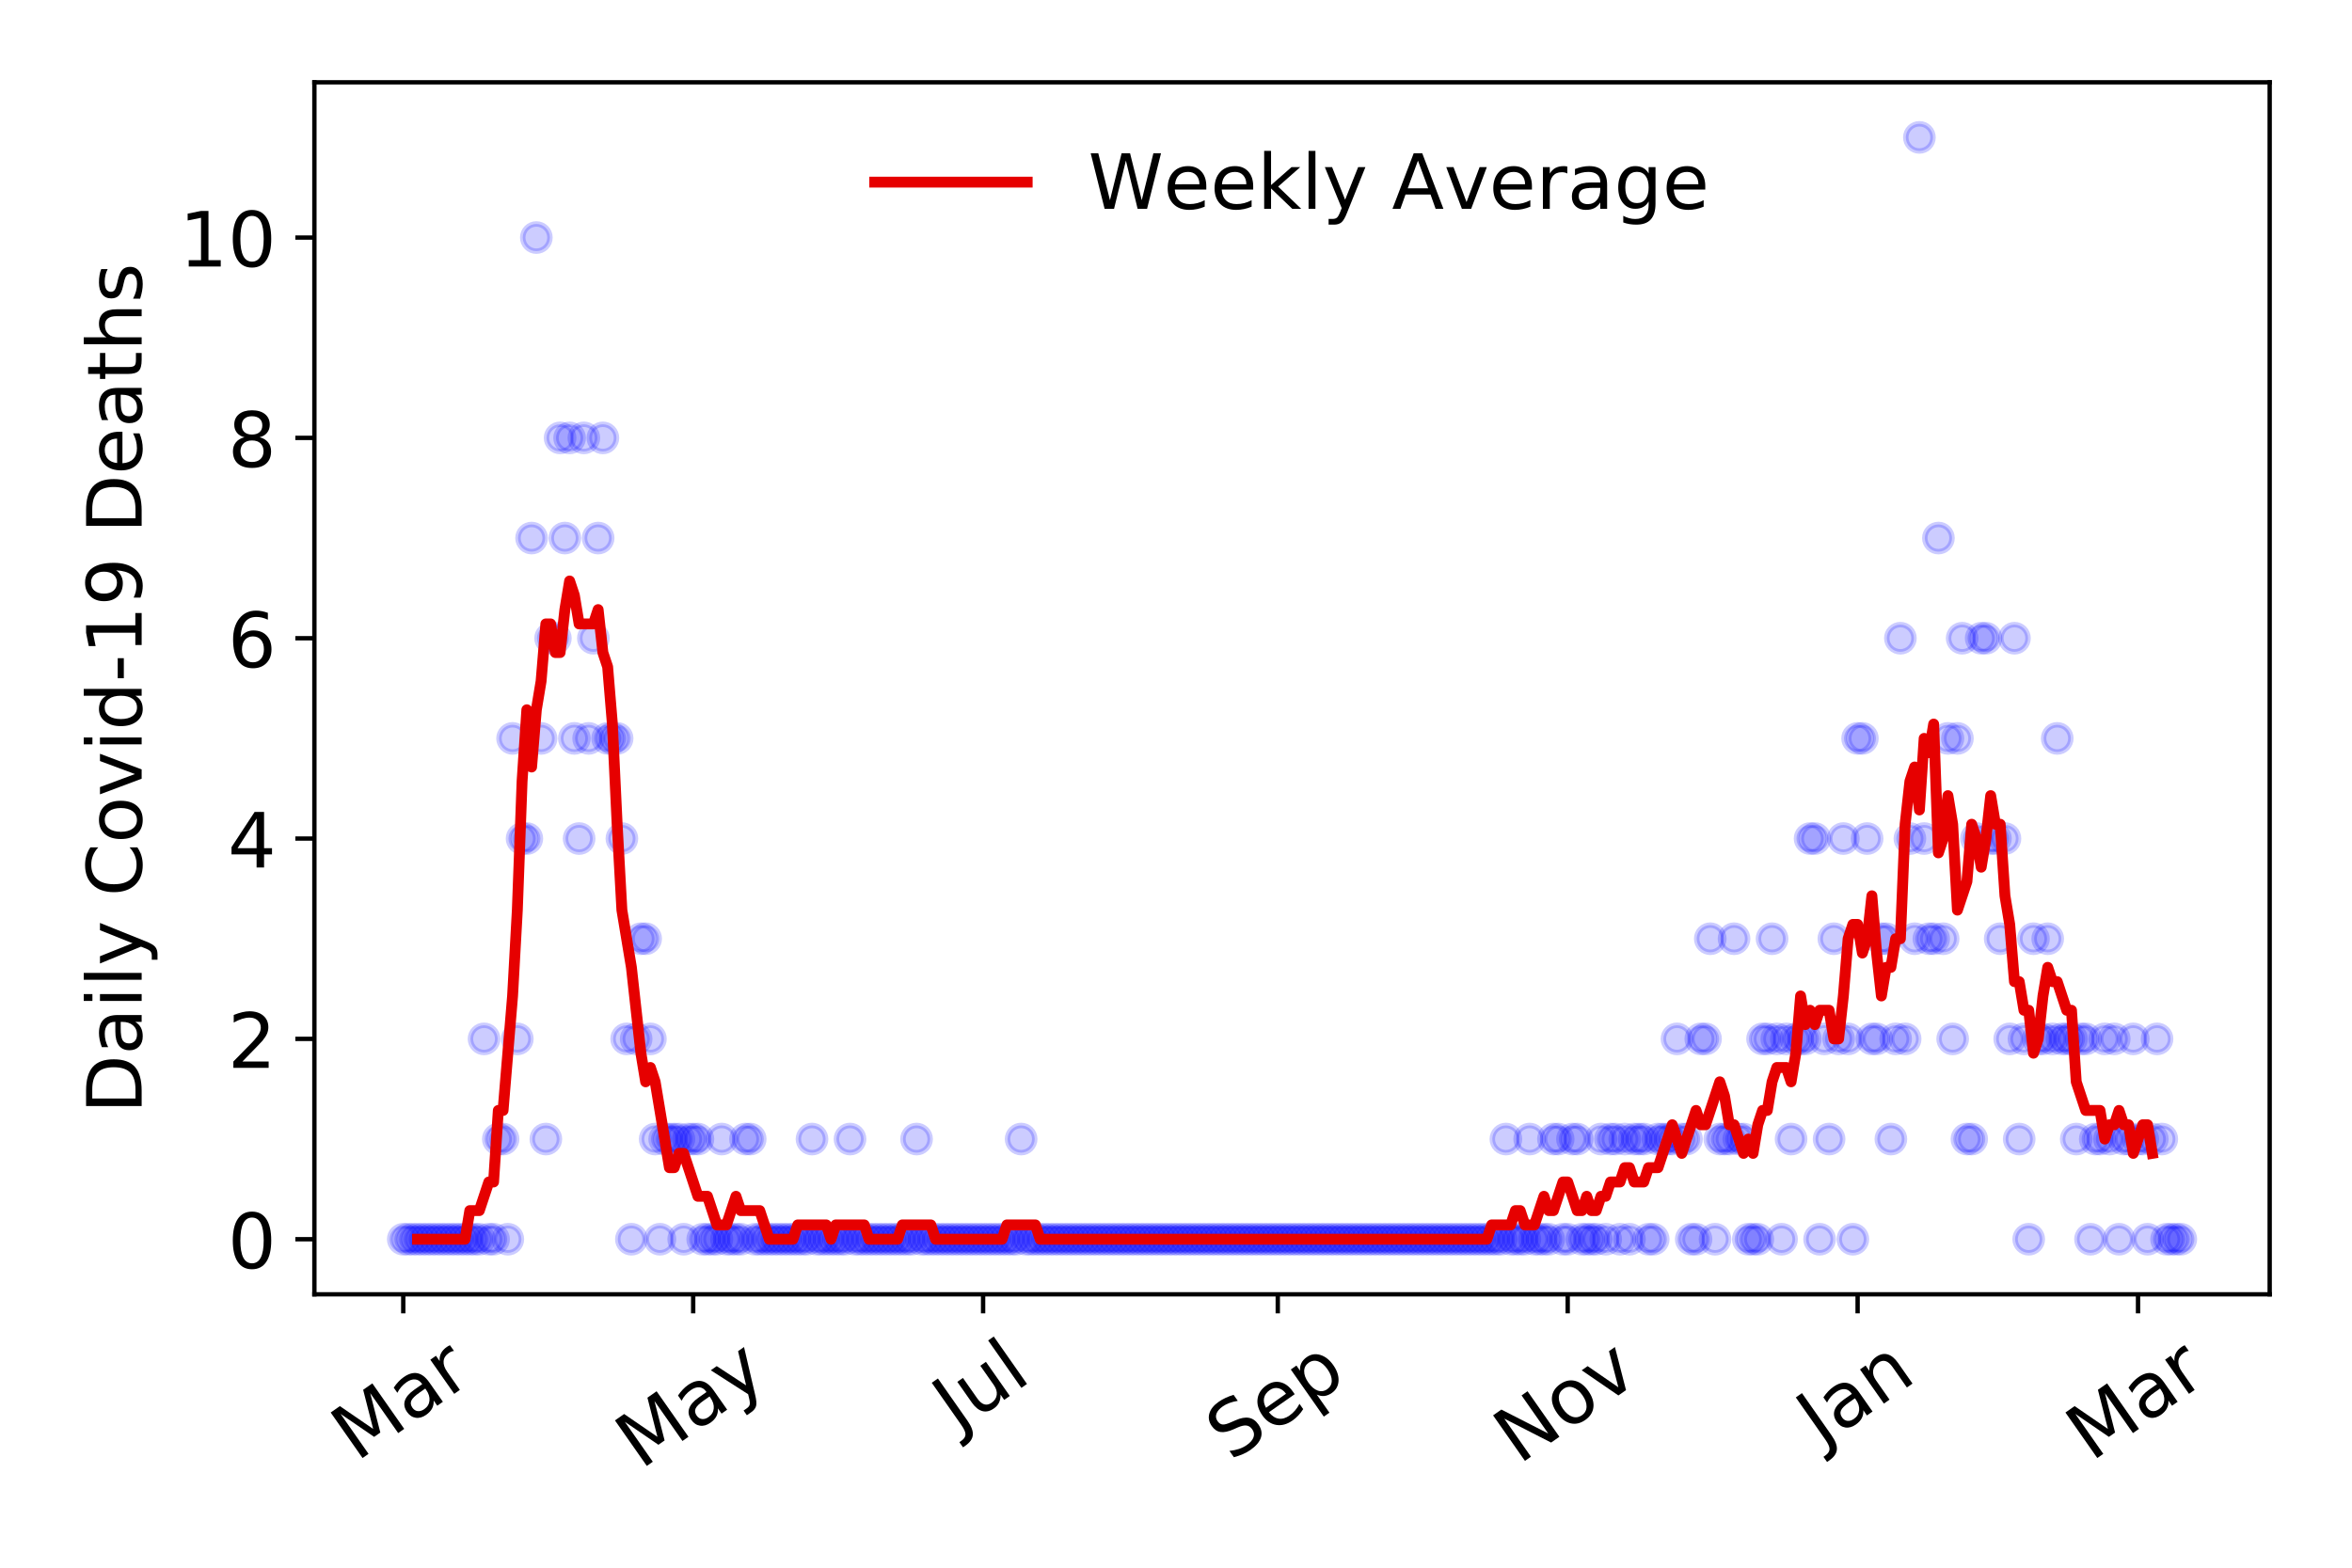 <?xml version="1.0" encoding="utf-8" standalone="no"?>
<!DOCTYPE svg PUBLIC "-//W3C//DTD SVG 1.1//EN"
  "http://www.w3.org/Graphics/SVG/1.1/DTD/svg11.dtd">
<!-- Created with matplotlib (https://matplotlib.org/) -->
<svg height="288pt" version="1.1" viewBox="0 0 432 288" width="432pt" xmlns="http://www.w3.org/2000/svg" xmlns:xlink="http://www.w3.org/1999/xlink">
 <defs>
  <style type="text/css">
*{stroke-linecap:butt;stroke-linejoin:round;}
  </style>
 </defs>
 <g id="figure_1">
  <g id="patch_1">
   <path d="M 0 288 
L 432 288 
L 432 0 
L 0 0 
z
" style="fill:#ffffff;"/>
  </g>
  <g id="axes_1">
   <g id="patch_2">
    <path d="M 57.745 237.778 
L 416.88 237.778 
L 416.88 15.12 
L 57.745 15.12 
z
" style="fill:#ffffff;"/>
   </g>
   <g id="matplotlib.axis_1">
    <g id="xtick_1">
     <g id="line2d_1">
      <defs>
       <path d="M 0 0 
L 0 3.5 
" id="m1261400c1d" style="stroke:#000000;stroke-width:0.8;"/>
      </defs>
      <g>
       <use style="stroke:#000000;stroke-width:0.8;" x="74.069" xlink:href="#m1261400c1d" y="237.778"/>
      </g>
     </g>
     <g id="text_1">
      <!-- Mar -->
      <defs>
       <path d="M 9.812 72.906 
L 24.516 72.906 
L 43.109 23.297 
L 61.812 72.906 
L 76.516 72.906 
L 76.516 0 
L 66.891 0 
L 66.891 64.016 
L 48.094 14.016 
L 38.188 14.016 
L 19.391 64.016 
L 19.391 0 
L 9.812 0 
z
" id="DejaVuSans-77"/>
       <path d="M 34.281 27.484 
Q 23.391 27.484 19.188 25 
Q 14.984 22.516 14.984 16.5 
Q 14.984 11.719 18.141 8.906 
Q 21.297 6.109 26.703 6.109 
Q 34.188 6.109 38.703 11.406 
Q 43.219 16.703 43.219 25.484 
L 43.219 27.484 
z
M 52.203 31.203 
L 52.203 0 
L 43.219 0 
L 43.219 8.297 
Q 40.141 3.328 35.547 0.953 
Q 30.953 -1.422 24.312 -1.422 
Q 15.922 -1.422 10.953 3.297 
Q 6 8.016 6 15.922 
Q 6 25.141 12.172 29.828 
Q 18.359 34.516 30.609 34.516 
L 43.219 34.516 
L 43.219 35.406 
Q 43.219 41.609 39.141 45 
Q 35.062 48.391 27.688 48.391 
Q 23 48.391 18.547 47.266 
Q 14.109 46.141 10.016 43.891 
L 10.016 52.203 
Q 14.938 54.109 19.578 55.047 
Q 24.219 56 28.609 56 
Q 40.484 56 46.344 49.844 
Q 52.203 43.703 52.203 31.203 
z
" id="DejaVuSans-97"/>
       <path d="M 41.109 46.297 
Q 39.594 47.172 37.812 47.578 
Q 36.031 48 33.891 48 
Q 26.266 48 22.188 43.047 
Q 18.109 38.094 18.109 28.812 
L 18.109 0 
L 9.078 0 
L 9.078 54.688 
L 18.109 54.688 
L 18.109 46.188 
Q 20.953 51.172 25.484 53.578 
Q 30.031 56 36.531 56 
Q 37.453 56 38.578 55.875 
Q 39.703 55.766 41.062 55.516 
z
" id="DejaVuSans-114"/>
      </defs>
      <g transform="translate(65.467 268.643)rotate(-35)scale(0.14 -0.14)">
       <use xlink:href="#DejaVuSans-77"/>
       <use x="86.279" xlink:href="#DejaVuSans-97"/>
       <use x="147.559" xlink:href="#DejaVuSans-114"/>
      </g>
     </g>
    </g>
    <g id="xtick_2">
     <g id="line2d_2">
      <g>
       <use style="stroke:#000000;stroke-width:0.8;" x="127.32" xlink:href="#m1261400c1d" y="237.778"/>
      </g>
     </g>
     <g id="text_2">
      <!-- May -->
      <defs>
       <path d="M 32.172 -5.078 
Q 28.375 -14.844 24.75 -17.812 
Q 21.141 -20.797 15.094 -20.797 
L 7.906 -20.797 
L 7.906 -13.281 
L 13.188 -13.281 
Q 16.891 -13.281 18.938 -11.516 
Q 21 -9.766 23.484 -3.219 
L 25.094 0.875 
L 2.984 54.688 
L 12.5 54.688 
L 29.594 11.922 
L 46.688 54.688 
L 56.203 54.688 
z
" id="DejaVuSans-121"/>
      </defs>
      <g transform="translate(117.68 270.094)rotate(-35)scale(0.14 -0.14)">
       <use xlink:href="#DejaVuSans-77"/>
       <use x="86.279" xlink:href="#DejaVuSans-97"/>
       <use x="147.559" xlink:href="#DejaVuSans-121"/>
      </g>
     </g>
    </g>
    <g id="xtick_3">
     <g id="line2d_3">
      <g>
       <use style="stroke:#000000;stroke-width:0.8;" x="180.57" xlink:href="#m1261400c1d" y="237.778"/>
      </g>
     </g>
     <g id="text_3">
      <!-- Jul -->
      <defs>
       <path d="M 9.812 72.906 
L 19.672 72.906 
L 19.672 5.078 
Q 19.672 -8.109 14.672 -14.062 
Q 9.672 -20.016 -1.422 -20.016 
L -5.172 -20.016 
L -5.172 -11.719 
L -2.094 -11.719 
Q 4.438 -11.719 7.125 -8.047 
Q 9.812 -4.391 9.812 5.078 
z
" id="DejaVuSans-74"/>
       <path d="M 8.5 21.578 
L 8.5 54.688 
L 17.484 54.688 
L 17.484 21.922 
Q 17.484 14.156 20.5 10.266 
Q 23.531 6.391 29.594 6.391 
Q 36.859 6.391 41.078 11.031 
Q 45.312 15.672 45.312 23.688 
L 45.312 54.688 
L 54.297 54.688 
L 54.297 0 
L 45.312 0 
L 45.312 8.406 
Q 42.047 3.422 37.719 1 
Q 33.406 -1.422 27.688 -1.422 
Q 18.266 -1.422 13.375 4.438 
Q 8.5 10.297 8.5 21.578 
z
M 31.109 56 
z
" id="DejaVuSans-117"/>
       <path d="M 9.422 75.984 
L 18.406 75.984 
L 18.406 0 
L 9.422 0 
z
" id="DejaVuSans-108"/>
      </defs>
      <g transform="translate(175.868 263.181)rotate(-35)scale(0.14 -0.14)">
       <use xlink:href="#DejaVuSans-74"/>
       <use x="29.492" xlink:href="#DejaVuSans-117"/>
       <use x="92.871" xlink:href="#DejaVuSans-108"/>
      </g>
     </g>
    </g>
    <g id="xtick_4">
     <g id="line2d_4">
      <g>
       <use style="stroke:#000000;stroke-width:0.8;" x="234.694" xlink:href="#m1261400c1d" y="237.778"/>
      </g>
     </g>
     <g id="text_4">
      <!-- Sep -->
      <defs>
       <path d="M 53.516 70.516 
L 53.516 60.891 
Q 47.906 63.578 42.922 64.891 
Q 37.938 66.219 33.297 66.219 
Q 25.25 66.219 20.875 63.094 
Q 16.5 59.969 16.5 54.203 
Q 16.5 49.359 19.406 46.891 
Q 22.312 44.438 30.422 42.922 
L 36.375 41.703 
Q 47.406 39.594 52.656 34.297 
Q 57.906 29 57.906 20.125 
Q 57.906 9.516 50.797 4.047 
Q 43.703 -1.422 29.984 -1.422 
Q 24.812 -1.422 18.969 -0.25 
Q 13.141 0.922 6.891 3.219 
L 6.891 13.375 
Q 12.891 10.016 18.656 8.297 
Q 24.422 6.594 29.984 6.594 
Q 38.422 6.594 43.016 9.906 
Q 47.609 13.234 47.609 19.391 
Q 47.609 24.75 44.312 27.781 
Q 41.016 30.812 33.5 32.328 
L 27.484 33.5 
Q 16.453 35.688 11.516 40.375 
Q 6.594 45.062 6.594 53.422 
Q 6.594 63.094 13.406 68.656 
Q 20.219 74.219 32.172 74.219 
Q 37.312 74.219 42.625 73.281 
Q 47.953 72.359 53.516 70.516 
z
" id="DejaVuSans-83"/>
       <path d="M 56.203 29.594 
L 56.203 25.203 
L 14.891 25.203 
Q 15.484 15.922 20.484 11.062 
Q 25.484 6.203 34.422 6.203 
Q 39.594 6.203 44.453 7.469 
Q 49.312 8.734 54.109 11.281 
L 54.109 2.781 
Q 49.266 0.734 44.188 -0.344 
Q 39.109 -1.422 33.891 -1.422 
Q 20.797 -1.422 13.156 6.188 
Q 5.516 13.812 5.516 26.812 
Q 5.516 40.234 12.766 48.109 
Q 20.016 56 32.328 56 
Q 43.359 56 49.781 48.891 
Q 56.203 41.797 56.203 29.594 
z
M 47.219 32.234 
Q 47.125 39.594 43.094 43.984 
Q 39.062 48.391 32.422 48.391 
Q 24.906 48.391 20.391 44.141 
Q 15.875 39.891 15.188 32.172 
z
" id="DejaVuSans-101"/>
       <path d="M 18.109 8.203 
L 18.109 -20.797 
L 9.078 -20.797 
L 9.078 54.688 
L 18.109 54.688 
L 18.109 46.391 
Q 20.953 51.266 25.266 53.625 
Q 29.594 56 35.594 56 
Q 45.562 56 51.781 48.094 
Q 58.016 40.188 58.016 27.297 
Q 58.016 14.406 51.781 6.484 
Q 45.562 -1.422 35.594 -1.422 
Q 29.594 -1.422 25.266 0.953 
Q 20.953 3.328 18.109 8.203 
z
M 48.688 27.297 
Q 48.688 37.203 44.609 42.844 
Q 40.531 48.484 33.406 48.484 
Q 26.266 48.484 22.188 42.844 
Q 18.109 37.203 18.109 27.297 
Q 18.109 17.391 22.188 11.75 
Q 26.266 6.109 33.406 6.109 
Q 40.531 6.109 44.609 11.75 
Q 48.688 17.391 48.688 27.297 
z
" id="DejaVuSans-112"/>
      </defs>
      <g transform="translate(226.101 268.629)rotate(-35)scale(0.14 -0.14)">
       <use xlink:href="#DejaVuSans-83"/>
       <use x="63.477" xlink:href="#DejaVuSans-101"/>
       <use x="125" xlink:href="#DejaVuSans-112"/>
      </g>
     </g>
    </g>
    <g id="xtick_5">
     <g id="line2d_5">
      <g>
       <use style="stroke:#000000;stroke-width:0.8;" x="287.944" xlink:href="#m1261400c1d" y="237.778"/>
      </g>
     </g>
     <g id="text_5">
      <!-- Nov -->
      <defs>
       <path d="M 9.812 72.906 
L 23.094 72.906 
L 55.422 11.922 
L 55.422 72.906 
L 64.984 72.906 
L 64.984 0 
L 51.703 0 
L 19.391 60.984 
L 19.391 0 
L 9.812 0 
z
" id="DejaVuSans-78"/>
       <path d="M 30.609 48.391 
Q 23.391 48.391 19.188 42.75 
Q 14.984 37.109 14.984 27.297 
Q 14.984 17.484 19.156 11.844 
Q 23.344 6.203 30.609 6.203 
Q 37.797 6.203 41.984 11.859 
Q 46.188 17.531 46.188 27.297 
Q 46.188 37.016 41.984 42.703 
Q 37.797 48.391 30.609 48.391 
z
M 30.609 56 
Q 42.328 56 49.016 48.375 
Q 55.719 40.766 55.719 27.297 
Q 55.719 13.875 49.016 6.219 
Q 42.328 -1.422 30.609 -1.422 
Q 18.844 -1.422 12.172 6.219 
Q 5.516 13.875 5.516 27.297 
Q 5.516 40.766 12.172 48.375 
Q 18.844 56 30.609 56 
z
" id="DejaVuSans-111"/>
       <path d="M 2.984 54.688 
L 12.5 54.688 
L 29.594 8.797 
L 46.688 54.688 
L 56.203 54.688 
L 35.688 0 
L 23.484 0 
z
" id="DejaVuSans-118"/>
      </defs>
      <g transform="translate(278.968 269.166)rotate(-35)scale(0.14 -0.14)">
       <use xlink:href="#DejaVuSans-78"/>
       <use x="74.805" xlink:href="#DejaVuSans-111"/>
       <use x="135.986" xlink:href="#DejaVuSans-118"/>
      </g>
     </g>
    </g>
    <g id="xtick_6">
     <g id="line2d_6">
      <g>
       <use style="stroke:#000000;stroke-width:0.8;" x="341.195" xlink:href="#m1261400c1d" y="237.778"/>
      </g>
     </g>
     <g id="text_6">
      <!-- Jan -->
      <defs>
       <path d="M 54.891 33.016 
L 54.891 0 
L 45.906 0 
L 45.906 32.719 
Q 45.906 40.484 42.875 44.328 
Q 39.844 48.188 33.797 48.188 
Q 26.516 48.188 22.312 43.547 
Q 18.109 38.922 18.109 30.906 
L 18.109 0 
L 9.078 0 
L 9.078 54.688 
L 18.109 54.688 
L 18.109 46.188 
Q 21.344 51.125 25.703 53.562 
Q 30.078 56 35.797 56 
Q 45.219 56 50.047 50.172 
Q 54.891 44.344 54.891 33.016 
z
" id="DejaVuSans-110"/>
      </defs>
      <g transform="translate(334.571 265.871)rotate(-35)scale(0.14 -0.14)">
       <use xlink:href="#DejaVuSans-74"/>
       <use x="29.492" xlink:href="#DejaVuSans-97"/>
       <use x="90.771" xlink:href="#DejaVuSans-110"/>
      </g>
     </g>
    </g>
    <g id="xtick_7">
     <g id="line2d_7">
      <g>
       <use style="stroke:#000000;stroke-width:0.8;" x="392.699" xlink:href="#m1261400c1d" y="237.778"/>
      </g>
     </g>
     <g id="text_7">
      <!-- Mar -->
      <g transform="translate(384.096 268.643)rotate(-35)scale(0.14 -0.14)">
       <use xlink:href="#DejaVuSans-77"/>
       <use x="86.279" xlink:href="#DejaVuSans-97"/>
       <use x="147.559" xlink:href="#DejaVuSans-114"/>
      </g>
     </g>
    </g>
   </g>
   <g id="matplotlib.axis_2">
    <g id="ytick_1">
     <g id="line2d_8">
      <defs>
       <path d="M 0 0 
L -3.5 0 
" id="mccff9c3a4a" style="stroke:#000000;stroke-width:0.8;"/>
      </defs>
      <g>
       <use style="stroke:#000000;stroke-width:0.8;" x="57.745" xlink:href="#mccff9c3a4a" y="227.657"/>
      </g>
     </g>
     <g id="text_8">
      <!-- 0 -->
      <defs>
       <path d="M 31.781 66.406 
Q 24.172 66.406 20.328 58.906 
Q 16.5 51.422 16.5 36.375 
Q 16.5 21.391 20.328 13.891 
Q 24.172 6.391 31.781 6.391 
Q 39.453 6.391 43.281 13.891 
Q 47.125 21.391 47.125 36.375 
Q 47.125 51.422 43.281 58.906 
Q 39.453 66.406 31.781 66.406 
z
M 31.781 74.219 
Q 44.047 74.219 50.516 64.516 
Q 56.984 54.828 56.984 36.375 
Q 56.984 17.969 50.516 8.266 
Q 44.047 -1.422 31.781 -1.422 
Q 19.531 -1.422 13.062 8.266 
Q 6.594 17.969 6.594 36.375 
Q 6.594 54.828 13.062 64.516 
Q 19.531 74.219 31.781 74.219 
z
" id="DejaVuSans-48"/>
      </defs>
      <g transform="translate(41.837 232.976)scale(0.14 -0.14)">
       <use xlink:href="#DejaVuSans-48"/>
      </g>
     </g>
    </g>
    <g id="ytick_2">
     <g id="line2d_9">
      <g>
       <use style="stroke:#000000;stroke-width:0.8;" x="57.745" xlink:href="#mccff9c3a4a" y="190.854"/>
      </g>
     </g>
     <g id="text_9">
      <!-- 2 -->
      <defs>
       <path d="M 19.188 8.297 
L 53.609 8.297 
L 53.609 0 
L 7.328 0 
L 7.328 8.297 
Q 12.938 14.109 22.625 23.891 
Q 32.328 33.688 34.812 36.531 
Q 39.547 41.844 41.422 45.531 
Q 43.312 49.219 43.312 52.781 
Q 43.312 58.594 39.234 62.25 
Q 35.156 65.922 28.609 65.922 
Q 23.969 65.922 18.812 64.312 
Q 13.672 62.703 7.812 59.422 
L 7.812 69.391 
Q 13.766 71.781 18.938 73 
Q 24.125 74.219 28.422 74.219 
Q 39.75 74.219 46.484 68.547 
Q 53.219 62.891 53.219 53.422 
Q 53.219 48.922 51.531 44.891 
Q 49.859 40.875 45.406 35.406 
Q 44.188 33.984 37.641 27.219 
Q 31.109 20.453 19.188 8.297 
z
" id="DejaVuSans-50"/>
      </defs>
      <g transform="translate(41.837 196.173)scale(0.14 -0.14)">
       <use xlink:href="#DejaVuSans-50"/>
      </g>
     </g>
    </g>
    <g id="ytick_3">
     <g id="line2d_10">
      <g>
       <use style="stroke:#000000;stroke-width:0.8;" x="57.745" xlink:href="#mccff9c3a4a" y="154.051"/>
      </g>
     </g>
     <g id="text_10">
      <!-- 4 -->
      <defs>
       <path d="M 37.797 64.312 
L 12.891 25.391 
L 37.797 25.391 
z
M 35.203 72.906 
L 47.609 72.906 
L 47.609 25.391 
L 58.016 25.391 
L 58.016 17.188 
L 47.609 17.188 
L 47.609 0 
L 37.797 0 
L 37.797 17.188 
L 4.891 17.188 
L 4.891 26.703 
z
" id="DejaVuSans-52"/>
      </defs>
      <g transform="translate(41.837 159.37)scale(0.14 -0.14)">
       <use xlink:href="#DejaVuSans-52"/>
      </g>
     </g>
    </g>
    <g id="ytick_4">
     <g id="line2d_11">
      <g>
       <use style="stroke:#000000;stroke-width:0.8;" x="57.745" xlink:href="#mccff9c3a4a" y="117.248"/>
      </g>
     </g>
     <g id="text_11">
      <!-- 6 -->
      <defs>
       <path d="M 33.016 40.375 
Q 26.375 40.375 22.484 35.828 
Q 18.609 31.297 18.609 23.391 
Q 18.609 15.531 22.484 10.953 
Q 26.375 6.391 33.016 6.391 
Q 39.656 6.391 43.531 10.953 
Q 47.406 15.531 47.406 23.391 
Q 47.406 31.297 43.531 35.828 
Q 39.656 40.375 33.016 40.375 
z
M 52.594 71.297 
L 52.594 62.312 
Q 48.875 64.062 45.094 64.984 
Q 41.312 65.922 37.594 65.922 
Q 27.828 65.922 22.672 59.328 
Q 17.531 52.734 16.797 39.406 
Q 19.672 43.656 24.016 45.922 
Q 28.375 48.188 33.594 48.188 
Q 44.578 48.188 50.953 41.516 
Q 57.328 34.859 57.328 23.391 
Q 57.328 12.156 50.688 5.359 
Q 44.047 -1.422 33.016 -1.422 
Q 20.359 -1.422 13.672 8.266 
Q 6.984 17.969 6.984 36.375 
Q 6.984 53.656 15.188 63.938 
Q 23.391 74.219 37.203 74.219 
Q 40.922 74.219 44.703 73.484 
Q 48.484 72.75 52.594 71.297 
z
" id="DejaVuSans-54"/>
      </defs>
      <g transform="translate(41.837 122.567)scale(0.14 -0.14)">
       <use xlink:href="#DejaVuSans-54"/>
      </g>
     </g>
    </g>
    <g id="ytick_5">
     <g id="line2d_12">
      <g>
       <use style="stroke:#000000;stroke-width:0.8;" x="57.745" xlink:href="#mccff9c3a4a" y="80.445"/>
      </g>
     </g>
     <g id="text_12">
      <!-- 8 -->
      <defs>
       <path d="M 31.781 34.625 
Q 24.75 34.625 20.719 30.859 
Q 16.703 27.094 16.703 20.516 
Q 16.703 13.922 20.719 10.156 
Q 24.75 6.391 31.781 6.391 
Q 38.812 6.391 42.859 10.172 
Q 46.922 13.969 46.922 20.516 
Q 46.922 27.094 42.891 30.859 
Q 38.875 34.625 31.781 34.625 
z
M 21.922 38.812 
Q 15.578 40.375 12.031 44.719 
Q 8.5 49.078 8.5 55.328 
Q 8.5 64.062 14.719 69.141 
Q 20.953 74.219 31.781 74.219 
Q 42.672 74.219 48.875 69.141 
Q 55.078 64.062 55.078 55.328 
Q 55.078 49.078 51.531 44.719 
Q 48 40.375 41.703 38.812 
Q 48.828 37.156 52.797 32.312 
Q 56.781 27.484 56.781 20.516 
Q 56.781 9.906 50.312 4.234 
Q 43.844 -1.422 31.781 -1.422 
Q 19.734 -1.422 13.25 4.234 
Q 6.781 9.906 6.781 20.516 
Q 6.781 27.484 10.781 32.312 
Q 14.797 37.156 21.922 38.812 
z
M 18.312 54.391 
Q 18.312 48.734 21.844 45.562 
Q 25.391 42.391 31.781 42.391 
Q 38.141 42.391 41.719 45.562 
Q 45.312 48.734 45.312 54.391 
Q 45.312 60.062 41.719 63.234 
Q 38.141 66.406 31.781 66.406 
Q 25.391 66.406 21.844 63.234 
Q 18.312 60.062 18.312 54.391 
z
" id="DejaVuSans-56"/>
      </defs>
      <g transform="translate(41.837 85.764)scale(0.14 -0.14)">
       <use xlink:href="#DejaVuSans-56"/>
      </g>
     </g>
    </g>
    <g id="ytick_6">
     <g id="line2d_13">
      <g>
       <use style="stroke:#000000;stroke-width:0.8;" x="57.745" xlink:href="#mccff9c3a4a" y="43.642"/>
      </g>
     </g>
     <g id="text_13">
      <!-- 10 -->
      <defs>
       <path d="M 12.406 8.297 
L 28.516 8.297 
L 28.516 63.922 
L 10.984 60.406 
L 10.984 69.391 
L 28.422 72.906 
L 38.281 72.906 
L 38.281 8.297 
L 54.391 8.297 
L 54.391 0 
L 12.406 0 
z
" id="DejaVuSans-49"/>
      </defs>
      <g transform="translate(32.93 48.961)scale(0.14 -0.14)">
       <use xlink:href="#DejaVuSans-49"/>
       <use x="63.623" xlink:href="#DejaVuSans-48"/>
      </g>
     </g>
    </g>
    <g id="text_14">
     <!-- Daily Covid-19 Deaths -->
     <defs>
      <path d="M 19.672 64.797 
L 19.672 8.109 
L 31.594 8.109 
Q 46.688 8.109 53.688 14.938 
Q 60.688 21.781 60.688 36.531 
Q 60.688 51.172 53.688 57.984 
Q 46.688 64.797 31.594 64.797 
z
M 9.812 72.906 
L 30.078 72.906 
Q 51.266 72.906 61.172 64.094 
Q 71.094 55.281 71.094 36.531 
Q 71.094 17.672 61.125 8.828 
Q 51.172 0 30.078 0 
L 9.812 0 
z
" id="DejaVuSans-68"/>
      <path d="M 9.422 54.688 
L 18.406 54.688 
L 18.406 0 
L 9.422 0 
z
M 9.422 75.984 
L 18.406 75.984 
L 18.406 64.594 
L 9.422 64.594 
z
" id="DejaVuSans-105"/>
      <path id="DejaVuSans-32"/>
      <path d="M 64.406 67.281 
L 64.406 56.891 
Q 59.422 61.531 53.781 63.812 
Q 48.141 66.109 41.797 66.109 
Q 29.297 66.109 22.656 58.469 
Q 16.016 50.828 16.016 36.375 
Q 16.016 21.969 22.656 14.328 
Q 29.297 6.688 41.797 6.688 
Q 48.141 6.688 53.781 8.984 
Q 59.422 11.281 64.406 15.922 
L 64.406 5.609 
Q 59.234 2.094 53.438 0.328 
Q 47.656 -1.422 41.219 -1.422 
Q 24.656 -1.422 15.125 8.703 
Q 5.609 18.844 5.609 36.375 
Q 5.609 53.953 15.125 64.078 
Q 24.656 74.219 41.219 74.219 
Q 47.75 74.219 53.531 72.484 
Q 59.328 70.75 64.406 67.281 
z
" id="DejaVuSans-67"/>
      <path d="M 45.406 46.391 
L 45.406 75.984 
L 54.391 75.984 
L 54.391 0 
L 45.406 0 
L 45.406 8.203 
Q 42.578 3.328 38.25 0.953 
Q 33.938 -1.422 27.875 -1.422 
Q 17.969 -1.422 11.734 6.484 
Q 5.516 14.406 5.516 27.297 
Q 5.516 40.188 11.734 48.094 
Q 17.969 56 27.875 56 
Q 33.938 56 38.25 53.625 
Q 42.578 51.266 45.406 46.391 
z
M 14.797 27.297 
Q 14.797 17.391 18.875 11.75 
Q 22.953 6.109 30.078 6.109 
Q 37.203 6.109 41.297 11.75 
Q 45.406 17.391 45.406 27.297 
Q 45.406 37.203 41.297 42.844 
Q 37.203 48.484 30.078 48.484 
Q 22.953 48.484 18.875 42.844 
Q 14.797 37.203 14.797 27.297 
z
" id="DejaVuSans-100"/>
      <path d="M 4.891 31.391 
L 31.203 31.391 
L 31.203 23.391 
L 4.891 23.391 
z
" id="DejaVuSans-45"/>
      <path d="M 10.984 1.516 
L 10.984 10.5 
Q 14.703 8.734 18.5 7.812 
Q 22.312 6.891 25.984 6.891 
Q 35.75 6.891 40.891 13.453 
Q 46.047 20.016 46.781 33.406 
Q 43.953 29.203 39.594 26.953 
Q 35.25 24.703 29.984 24.703 
Q 19.047 24.703 12.672 31.312 
Q 6.297 37.938 6.297 49.422 
Q 6.297 60.641 12.938 67.422 
Q 19.578 74.219 30.609 74.219 
Q 43.266 74.219 49.922 64.516 
Q 56.594 54.828 56.594 36.375 
Q 56.594 19.141 48.406 8.859 
Q 40.234 -1.422 26.422 -1.422 
Q 22.703 -1.422 18.891 -0.688 
Q 15.094 0.047 10.984 1.516 
z
M 30.609 32.422 
Q 37.25 32.422 41.125 36.953 
Q 45.016 41.5 45.016 49.422 
Q 45.016 57.281 41.125 61.844 
Q 37.25 66.406 30.609 66.406 
Q 23.969 66.406 20.094 61.844 
Q 16.219 57.281 16.219 49.422 
Q 16.219 41.5 20.094 36.953 
Q 23.969 32.422 30.609 32.422 
z
" id="DejaVuSans-57"/>
      <path d="M 18.312 70.219 
L 18.312 54.688 
L 36.812 54.688 
L 36.812 47.703 
L 18.312 47.703 
L 18.312 18.016 
Q 18.312 11.328 20.141 9.422 
Q 21.969 7.516 27.594 7.516 
L 36.812 7.516 
L 36.812 0 
L 27.594 0 
Q 17.188 0 13.234 3.875 
Q 9.281 7.766 9.281 18.016 
L 9.281 47.703 
L 2.688 47.703 
L 2.688 54.688 
L 9.281 54.688 
L 9.281 70.219 
z
" id="DejaVuSans-116"/>
      <path d="M 54.891 33.016 
L 54.891 0 
L 45.906 0 
L 45.906 32.719 
Q 45.906 40.484 42.875 44.328 
Q 39.844 48.188 33.797 48.188 
Q 26.516 48.188 22.312 43.547 
Q 18.109 38.922 18.109 30.906 
L 18.109 0 
L 9.078 0 
L 9.078 75.984 
L 18.109 75.984 
L 18.109 46.188 
Q 21.344 51.125 25.703 53.562 
Q 30.078 56 35.797 56 
Q 45.219 56 50.047 50.172 
Q 54.891 44.344 54.891 33.016 
z
" id="DejaVuSans-104"/>
      <path d="M 44.281 53.078 
L 44.281 44.578 
Q 40.484 46.531 36.375 47.5 
Q 32.281 48.484 27.875 48.484 
Q 21.188 48.484 17.844 46.438 
Q 14.5 44.391 14.5 40.281 
Q 14.5 37.156 16.891 35.375 
Q 19.281 33.594 26.516 31.984 
L 29.594 31.297 
Q 39.156 29.25 43.188 25.516 
Q 47.219 21.781 47.219 15.094 
Q 47.219 7.469 41.188 3.016 
Q 35.156 -1.422 24.609 -1.422 
Q 20.219 -1.422 15.453 -0.562 
Q 10.688 0.297 5.422 2 
L 5.422 11.281 
Q 10.406 8.688 15.234 7.391 
Q 20.062 6.109 24.812 6.109 
Q 31.156 6.109 34.562 8.281 
Q 37.984 10.453 37.984 14.406 
Q 37.984 18.062 35.516 20.016 
Q 33.062 21.969 24.703 23.781 
L 21.578 24.516 
Q 13.234 26.266 9.516 29.906 
Q 5.812 33.547 5.812 39.891 
Q 5.812 47.609 11.281 51.797 
Q 16.75 56 26.812 56 
Q 31.781 56 36.172 55.266 
Q 40.578 54.547 44.281 53.078 
z
" id="DejaVuSans-115"/>
     </defs>
     <g transform="translate(26.018 204.56)rotate(-90)scale(0.14 -0.14)">
      <use xlink:href="#DejaVuSans-68"/>
      <use x="77.002" xlink:href="#DejaVuSans-97"/>
      <use x="138.281" xlink:href="#DejaVuSans-105"/>
      <use x="166.064" xlink:href="#DejaVuSans-108"/>
      <use x="193.848" xlink:href="#DejaVuSans-121"/>
      <use x="253.027" xlink:href="#DejaVuSans-32"/>
      <use x="284.814" xlink:href="#DejaVuSans-67"/>
      <use x="354.639" xlink:href="#DejaVuSans-111"/>
      <use x="415.82" xlink:href="#DejaVuSans-118"/>
      <use x="475" xlink:href="#DejaVuSans-105"/>
      <use x="502.783" xlink:href="#DejaVuSans-100"/>
      <use x="566.26" xlink:href="#DejaVuSans-45"/>
      <use x="602.344" xlink:href="#DejaVuSans-49"/>
      <use x="665.967" xlink:href="#DejaVuSans-57"/>
      <use x="729.59" xlink:href="#DejaVuSans-32"/>
      <use x="761.377" xlink:href="#DejaVuSans-68"/>
      <use x="838.379" xlink:href="#DejaVuSans-101"/>
      <use x="899.902" xlink:href="#DejaVuSans-97"/>
      <use x="961.182" xlink:href="#DejaVuSans-116"/>
      <use x="1000.391" xlink:href="#DejaVuSans-104"/>
      <use x="1063.77" xlink:href="#DejaVuSans-115"/>
     </g>
    </g>
   </g>
   <g id="line2d_14">
    <defs>
     <path d="M 0 2.5 
C 0.663 2.5 1.299 2.237 1.768 1.768 
C 2.237 1.299 2.5 0.663 2.5 0 
C 2.5 -0.663 2.237 -1.299 1.768 -1.768 
C 1.299 -2.237 0.663 -2.5 0 -2.5 
C -0.663 -2.5 -1.299 -2.237 -1.768 -1.768 
C -2.237 -1.299 -2.5 -0.663 -2.5 0 
C -2.5 0.663 -2.237 1.299 -1.768 1.768 
C -1.299 2.237 -0.663 2.5 0 2.5 
z
" id="maab88da1aa" style="stroke:#0000ff;stroke-opacity:0.2;"/>
    </defs>
    <g clip-path="url(#p81f8c952d2)">
     <use style="fill:#0000ff;fill-opacity:0.2;stroke:#0000ff;stroke-opacity:0.2;" x="74.069" xlink:href="#maab88da1aa" y="227.657"/>
     <use style="fill:#0000ff;fill-opacity:0.2;stroke:#0000ff;stroke-opacity:0.2;" x="74.942" xlink:href="#maab88da1aa" y="227.657"/>
     <use style="fill:#0000ff;fill-opacity:0.2;stroke:#0000ff;stroke-opacity:0.2;" x="75.815" xlink:href="#maab88da1aa" y="227.657"/>
     <use style="fill:#0000ff;fill-opacity:0.2;stroke:#0000ff;stroke-opacity:0.2;" x="76.688" xlink:href="#maab88da1aa" y="227.657"/>
     <use style="fill:#0000ff;fill-opacity:0.2;stroke:#0000ff;stroke-opacity:0.2;" x="77.561" xlink:href="#maab88da1aa" y="227.657"/>
     <use style="fill:#0000ff;fill-opacity:0.2;stroke:#0000ff;stroke-opacity:0.2;" x="78.434" xlink:href="#maab88da1aa" y="227.657"/>
     <use style="fill:#0000ff;fill-opacity:0.2;stroke:#0000ff;stroke-opacity:0.2;" x="79.307" xlink:href="#maab88da1aa" y="227.657"/>
     <use style="fill:#0000ff;fill-opacity:0.2;stroke:#0000ff;stroke-opacity:0.2;" x="80.18" xlink:href="#maab88da1aa" y="227.657"/>
     <use style="fill:#0000ff;fill-opacity:0.2;stroke:#0000ff;stroke-opacity:0.2;" x="81.053" xlink:href="#maab88da1aa" y="227.657"/>
     <use style="fill:#0000ff;fill-opacity:0.2;stroke:#0000ff;stroke-opacity:0.2;" x="81.926" xlink:href="#maab88da1aa" y="227.657"/>
     <use style="fill:#0000ff;fill-opacity:0.2;stroke:#0000ff;stroke-opacity:0.2;" x="82.799" xlink:href="#maab88da1aa" y="227.657"/>
     <use style="fill:#0000ff;fill-opacity:0.2;stroke:#0000ff;stroke-opacity:0.2;" x="83.672" xlink:href="#maab88da1aa" y="227.657"/>
     <use style="fill:#0000ff;fill-opacity:0.2;stroke:#0000ff;stroke-opacity:0.2;" x="84.545" xlink:href="#maab88da1aa" y="227.657"/>
     <use style="fill:#0000ff;fill-opacity:0.2;stroke:#0000ff;stroke-opacity:0.2;" x="85.418" xlink:href="#maab88da1aa" y="227.657"/>
     <use style="fill:#0000ff;fill-opacity:0.2;stroke:#0000ff;stroke-opacity:0.2;" x="86.291" xlink:href="#maab88da1aa" y="227.657"/>
     <use style="fill:#0000ff;fill-opacity:0.2;stroke:#0000ff;stroke-opacity:0.2;" x="87.164" xlink:href="#maab88da1aa" y="227.657"/>
     <use style="fill:#0000ff;fill-opacity:0.2;stroke:#0000ff;stroke-opacity:0.2;" x="88.037" xlink:href="#maab88da1aa" y="227.657"/>
     <use style="fill:#0000ff;fill-opacity:0.2;stroke:#0000ff;stroke-opacity:0.2;" x="88.91" xlink:href="#maab88da1aa" y="190.854"/>
     <use style="fill:#0000ff;fill-opacity:0.2;stroke:#0000ff;stroke-opacity:0.2;" x="89.783" xlink:href="#maab88da1aa" y="227.657"/>
     <use style="fill:#0000ff;fill-opacity:0.2;stroke:#0000ff;stroke-opacity:0.2;" x="90.656" xlink:href="#maab88da1aa" y="227.657"/>
     <use style="fill:#0000ff;fill-opacity:0.2;stroke:#0000ff;stroke-opacity:0.2;" x="91.528" xlink:href="#maab88da1aa" y="209.256"/>
     <use style="fill:#0000ff;fill-opacity:0.2;stroke:#0000ff;stroke-opacity:0.2;" x="92.401" xlink:href="#maab88da1aa" y="209.256"/>
     <use style="fill:#0000ff;fill-opacity:0.2;stroke:#0000ff;stroke-opacity:0.2;" x="93.274" xlink:href="#maab88da1aa" y="227.657"/>
     <use style="fill:#0000ff;fill-opacity:0.2;stroke:#0000ff;stroke-opacity:0.2;" x="94.147" xlink:href="#maab88da1aa" y="135.65"/>
     <use style="fill:#0000ff;fill-opacity:0.2;stroke:#0000ff;stroke-opacity:0.2;" x="95.02" xlink:href="#maab88da1aa" y="190.854"/>
     <use style="fill:#0000ff;fill-opacity:0.2;stroke:#0000ff;stroke-opacity:0.2;" x="95.893" xlink:href="#maab88da1aa" y="154.051"/>
     <use style="fill:#0000ff;fill-opacity:0.2;stroke:#0000ff;stroke-opacity:0.2;" x="96.766" xlink:href="#maab88da1aa" y="154.051"/>
     <use style="fill:#0000ff;fill-opacity:0.2;stroke:#0000ff;stroke-opacity:0.2;" x="97.639" xlink:href="#maab88da1aa" y="98.847"/>
     <use style="fill:#0000ff;fill-opacity:0.2;stroke:#0000ff;stroke-opacity:0.2;" x="98.512" xlink:href="#maab88da1aa" y="43.642"/>
     <use style="fill:#0000ff;fill-opacity:0.2;stroke:#0000ff;stroke-opacity:0.2;" x="99.385" xlink:href="#maab88da1aa" y="135.65"/>
     <use style="fill:#0000ff;fill-opacity:0.2;stroke:#0000ff;stroke-opacity:0.2;" x="100.258" xlink:href="#maab88da1aa" y="209.256"/>
     <use style="fill:#0000ff;fill-opacity:0.2;stroke:#0000ff;stroke-opacity:0.2;" x="101.131" xlink:href="#maab88da1aa" y="117.248"/>
     <use style="fill:#0000ff;fill-opacity:0.2;stroke:#0000ff;stroke-opacity:0.2;" x="102.004" xlink:href="#maab88da1aa" y="117.248"/>
     <use style="fill:#0000ff;fill-opacity:0.2;stroke:#0000ff;stroke-opacity:0.2;" x="102.877" xlink:href="#maab88da1aa" y="80.445"/>
     <use style="fill:#0000ff;fill-opacity:0.2;stroke:#0000ff;stroke-opacity:0.2;" x="103.75" xlink:href="#maab88da1aa" y="98.847"/>
     <use style="fill:#0000ff;fill-opacity:0.2;stroke:#0000ff;stroke-opacity:0.2;" x="104.623" xlink:href="#maab88da1aa" y="80.445"/>
     <use style="fill:#0000ff;fill-opacity:0.2;stroke:#0000ff;stroke-opacity:0.2;" x="105.496" xlink:href="#maab88da1aa" y="135.65"/>
     <use style="fill:#0000ff;fill-opacity:0.2;stroke:#0000ff;stroke-opacity:0.2;" x="106.369" xlink:href="#maab88da1aa" y="154.051"/>
     <use style="fill:#0000ff;fill-opacity:0.2;stroke:#0000ff;stroke-opacity:0.2;" x="107.242" xlink:href="#maab88da1aa" y="80.445"/>
     <use style="fill:#0000ff;fill-opacity:0.2;stroke:#0000ff;stroke-opacity:0.2;" x="108.115" xlink:href="#maab88da1aa" y="135.65"/>
     <use style="fill:#0000ff;fill-opacity:0.2;stroke:#0000ff;stroke-opacity:0.2;" x="108.988" xlink:href="#maab88da1aa" y="117.248"/>
     <use style="fill:#0000ff;fill-opacity:0.2;stroke:#0000ff;stroke-opacity:0.2;" x="109.861" xlink:href="#maab88da1aa" y="98.847"/>
     <use style="fill:#0000ff;fill-opacity:0.2;stroke:#0000ff;stroke-opacity:0.2;" x="110.734" xlink:href="#maab88da1aa" y="80.445"/>
     <use style="fill:#0000ff;fill-opacity:0.2;stroke:#0000ff;stroke-opacity:0.2;" x="111.607" xlink:href="#maab88da1aa" y="135.65"/>
     <use style="fill:#0000ff;fill-opacity:0.2;stroke:#0000ff;stroke-opacity:0.2;" x="112.479" xlink:href="#maab88da1aa" y="135.65"/>
     <use style="fill:#0000ff;fill-opacity:0.2;stroke:#0000ff;stroke-opacity:0.2;" x="113.352" xlink:href="#maab88da1aa" y="135.65"/>
     <use style="fill:#0000ff;fill-opacity:0.2;stroke:#0000ff;stroke-opacity:0.2;" x="114.225" xlink:href="#maab88da1aa" y="154.051"/>
     <use style="fill:#0000ff;fill-opacity:0.2;stroke:#0000ff;stroke-opacity:0.2;" x="115.098" xlink:href="#maab88da1aa" y="190.854"/>
     <use style="fill:#0000ff;fill-opacity:0.2;stroke:#0000ff;stroke-opacity:0.2;" x="115.971" xlink:href="#maab88da1aa" y="227.657"/>
     <use style="fill:#0000ff;fill-opacity:0.2;stroke:#0000ff;stroke-opacity:0.2;" x="116.844" xlink:href="#maab88da1aa" y="190.854"/>
     <use style="fill:#0000ff;fill-opacity:0.2;stroke:#0000ff;stroke-opacity:0.2;" x="117.717" xlink:href="#maab88da1aa" y="172.453"/>
     <use style="fill:#0000ff;fill-opacity:0.2;stroke:#0000ff;stroke-opacity:0.2;" x="118.59" xlink:href="#maab88da1aa" y="172.453"/>
     <use style="fill:#0000ff;fill-opacity:0.2;stroke:#0000ff;stroke-opacity:0.2;" x="119.463" xlink:href="#maab88da1aa" y="190.854"/>
     <use style="fill:#0000ff;fill-opacity:0.2;stroke:#0000ff;stroke-opacity:0.2;" x="120.336" xlink:href="#maab88da1aa" y="209.256"/>
     <use style="fill:#0000ff;fill-opacity:0.2;stroke:#0000ff;stroke-opacity:0.2;" x="121.209" xlink:href="#maab88da1aa" y="227.657"/>
     <use style="fill:#0000ff;fill-opacity:0.2;stroke:#0000ff;stroke-opacity:0.2;" x="122.082" xlink:href="#maab88da1aa" y="209.256"/>
     <use style="fill:#0000ff;fill-opacity:0.2;stroke:#0000ff;stroke-opacity:0.2;" x="122.955" xlink:href="#maab88da1aa" y="209.256"/>
     <use style="fill:#0000ff;fill-opacity:0.2;stroke:#0000ff;stroke-opacity:0.2;" x="123.828" xlink:href="#maab88da1aa" y="209.256"/>
     <use style="fill:#0000ff;fill-opacity:0.2;stroke:#0000ff;stroke-opacity:0.2;" x="124.701" xlink:href="#maab88da1aa" y="209.256"/>
     <use style="fill:#0000ff;fill-opacity:0.2;stroke:#0000ff;stroke-opacity:0.2;" x="125.574" xlink:href="#maab88da1aa" y="227.657"/>
     <use style="fill:#0000ff;fill-opacity:0.2;stroke:#0000ff;stroke-opacity:0.2;" x="126.447" xlink:href="#maab88da1aa" y="209.256"/>
     <use style="fill:#0000ff;fill-opacity:0.2;stroke:#0000ff;stroke-opacity:0.2;" x="127.32" xlink:href="#maab88da1aa" y="209.256"/>
     <use style="fill:#0000ff;fill-opacity:0.2;stroke:#0000ff;stroke-opacity:0.2;" x="128.193" xlink:href="#maab88da1aa" y="209.256"/>
     <use style="fill:#0000ff;fill-opacity:0.2;stroke:#0000ff;stroke-opacity:0.2;" x="129.066" xlink:href="#maab88da1aa" y="227.657"/>
     <use style="fill:#0000ff;fill-opacity:0.2;stroke:#0000ff;stroke-opacity:0.2;" x="129.939" xlink:href="#maab88da1aa" y="227.657"/>
     <use style="fill:#0000ff;fill-opacity:0.2;stroke:#0000ff;stroke-opacity:0.2;" x="130.812" xlink:href="#maab88da1aa" y="227.657"/>
     <use style="fill:#0000ff;fill-opacity:0.2;stroke:#0000ff;stroke-opacity:0.2;" x="131.685" xlink:href="#maab88da1aa" y="227.657"/>
     <use style="fill:#0000ff;fill-opacity:0.2;stroke:#0000ff;stroke-opacity:0.2;" x="132.558" xlink:href="#maab88da1aa" y="209.256"/>
     <use style="fill:#0000ff;fill-opacity:0.2;stroke:#0000ff;stroke-opacity:0.2;" x="133.43" xlink:href="#maab88da1aa" y="227.657"/>
     <use style="fill:#0000ff;fill-opacity:0.2;stroke:#0000ff;stroke-opacity:0.2;" x="134.303" xlink:href="#maab88da1aa" y="227.657"/>
     <use style="fill:#0000ff;fill-opacity:0.2;stroke:#0000ff;stroke-opacity:0.2;" x="135.176" xlink:href="#maab88da1aa" y="227.657"/>
     <use style="fill:#0000ff;fill-opacity:0.2;stroke:#0000ff;stroke-opacity:0.2;" x="136.049" xlink:href="#maab88da1aa" y="227.657"/>
     <use style="fill:#0000ff;fill-opacity:0.2;stroke:#0000ff;stroke-opacity:0.2;" x="136.922" xlink:href="#maab88da1aa" y="209.256"/>
     <use style="fill:#0000ff;fill-opacity:0.2;stroke:#0000ff;stroke-opacity:0.2;" x="137.795" xlink:href="#maab88da1aa" y="209.256"/>
     <use style="fill:#0000ff;fill-opacity:0.2;stroke:#0000ff;stroke-opacity:0.2;" x="138.668" xlink:href="#maab88da1aa" y="227.657"/>
     <use style="fill:#0000ff;fill-opacity:0.2;stroke:#0000ff;stroke-opacity:0.2;" x="139.541" xlink:href="#maab88da1aa" y="227.657"/>
     <use style="fill:#0000ff;fill-opacity:0.2;stroke:#0000ff;stroke-opacity:0.2;" x="140.414" xlink:href="#maab88da1aa" y="227.657"/>
     <use style="fill:#0000ff;fill-opacity:0.2;stroke:#0000ff;stroke-opacity:0.2;" x="141.287" xlink:href="#maab88da1aa" y="227.657"/>
     <use style="fill:#0000ff;fill-opacity:0.2;stroke:#0000ff;stroke-opacity:0.2;" x="142.16" xlink:href="#maab88da1aa" y="227.657"/>
     <use style="fill:#0000ff;fill-opacity:0.2;stroke:#0000ff;stroke-opacity:0.2;" x="143.033" xlink:href="#maab88da1aa" y="227.657"/>
     <use style="fill:#0000ff;fill-opacity:0.2;stroke:#0000ff;stroke-opacity:0.2;" x="143.906" xlink:href="#maab88da1aa" y="227.657"/>
     <use style="fill:#0000ff;fill-opacity:0.2;stroke:#0000ff;stroke-opacity:0.2;" x="144.779" xlink:href="#maab88da1aa" y="227.657"/>
     <use style="fill:#0000ff;fill-opacity:0.2;stroke:#0000ff;stroke-opacity:0.2;" x="145.652" xlink:href="#maab88da1aa" y="227.657"/>
     <use style="fill:#0000ff;fill-opacity:0.2;stroke:#0000ff;stroke-opacity:0.2;" x="146.525" xlink:href="#maab88da1aa" y="227.657"/>
     <use style="fill:#0000ff;fill-opacity:0.2;stroke:#0000ff;stroke-opacity:0.2;" x="147.398" xlink:href="#maab88da1aa" y="227.657"/>
     <use style="fill:#0000ff;fill-opacity:0.2;stroke:#0000ff;stroke-opacity:0.2;" x="148.271" xlink:href="#maab88da1aa" y="227.657"/>
     <use style="fill:#0000ff;fill-opacity:0.2;stroke:#0000ff;stroke-opacity:0.2;" x="149.144" xlink:href="#maab88da1aa" y="209.256"/>
     <use style="fill:#0000ff;fill-opacity:0.2;stroke:#0000ff;stroke-opacity:0.2;" x="150.017" xlink:href="#maab88da1aa" y="227.657"/>
     <use style="fill:#0000ff;fill-opacity:0.2;stroke:#0000ff;stroke-opacity:0.2;" x="150.89" xlink:href="#maab88da1aa" y="227.657"/>
     <use style="fill:#0000ff;fill-opacity:0.2;stroke:#0000ff;stroke-opacity:0.2;" x="151.763" xlink:href="#maab88da1aa" y="227.657"/>
     <use style="fill:#0000ff;fill-opacity:0.2;stroke:#0000ff;stroke-opacity:0.2;" x="152.636" xlink:href="#maab88da1aa" y="227.657"/>
     <use style="fill:#0000ff;fill-opacity:0.2;stroke:#0000ff;stroke-opacity:0.2;" x="153.509" xlink:href="#maab88da1aa" y="227.657"/>
     <use style="fill:#0000ff;fill-opacity:0.2;stroke:#0000ff;stroke-opacity:0.2;" x="154.381" xlink:href="#maab88da1aa" y="227.657"/>
     <use style="fill:#0000ff;fill-opacity:0.2;stroke:#0000ff;stroke-opacity:0.2;" x="155.254" xlink:href="#maab88da1aa" y="227.657"/>
     <use style="fill:#0000ff;fill-opacity:0.2;stroke:#0000ff;stroke-opacity:0.2;" x="156.127" xlink:href="#maab88da1aa" y="209.256"/>
     <use style="fill:#0000ff;fill-opacity:0.2;stroke:#0000ff;stroke-opacity:0.2;" x="157" xlink:href="#maab88da1aa" y="227.657"/>
     <use style="fill:#0000ff;fill-opacity:0.2;stroke:#0000ff;stroke-opacity:0.2;" x="157.873" xlink:href="#maab88da1aa" y="227.657"/>
     <use style="fill:#0000ff;fill-opacity:0.2;stroke:#0000ff;stroke-opacity:0.2;" x="158.746" xlink:href="#maab88da1aa" y="227.657"/>
     <use style="fill:#0000ff;fill-opacity:0.2;stroke:#0000ff;stroke-opacity:0.2;" x="159.619" xlink:href="#maab88da1aa" y="227.657"/>
     <use style="fill:#0000ff;fill-opacity:0.2;stroke:#0000ff;stroke-opacity:0.2;" x="160.492" xlink:href="#maab88da1aa" y="227.657"/>
     <use style="fill:#0000ff;fill-opacity:0.2;stroke:#0000ff;stroke-opacity:0.2;" x="161.365" xlink:href="#maab88da1aa" y="227.657"/>
     <use style="fill:#0000ff;fill-opacity:0.2;stroke:#0000ff;stroke-opacity:0.2;" x="162.238" xlink:href="#maab88da1aa" y="227.657"/>
     <use style="fill:#0000ff;fill-opacity:0.2;stroke:#0000ff;stroke-opacity:0.2;" x="163.111" xlink:href="#maab88da1aa" y="227.657"/>
     <use style="fill:#0000ff;fill-opacity:0.2;stroke:#0000ff;stroke-opacity:0.2;" x="163.984" xlink:href="#maab88da1aa" y="227.657"/>
     <use style="fill:#0000ff;fill-opacity:0.2;stroke:#0000ff;stroke-opacity:0.2;" x="164.857" xlink:href="#maab88da1aa" y="227.657"/>
     <use style="fill:#0000ff;fill-opacity:0.2;stroke:#0000ff;stroke-opacity:0.2;" x="165.73" xlink:href="#maab88da1aa" y="227.657"/>
     <use style="fill:#0000ff;fill-opacity:0.2;stroke:#0000ff;stroke-opacity:0.2;" x="166.603" xlink:href="#maab88da1aa" y="227.657"/>
     <use style="fill:#0000ff;fill-opacity:0.2;stroke:#0000ff;stroke-opacity:0.2;" x="167.476" xlink:href="#maab88da1aa" y="227.657"/>
     <use style="fill:#0000ff;fill-opacity:0.2;stroke:#0000ff;stroke-opacity:0.2;" x="168.349" xlink:href="#maab88da1aa" y="209.256"/>
     <use style="fill:#0000ff;fill-opacity:0.2;stroke:#0000ff;stroke-opacity:0.2;" x="169.222" xlink:href="#maab88da1aa" y="227.657"/>
     <use style="fill:#0000ff;fill-opacity:0.2;stroke:#0000ff;stroke-opacity:0.2;" x="170.095" xlink:href="#maab88da1aa" y="227.657"/>
     <use style="fill:#0000ff;fill-opacity:0.2;stroke:#0000ff;stroke-opacity:0.2;" x="170.968" xlink:href="#maab88da1aa" y="227.657"/>
     <use style="fill:#0000ff;fill-opacity:0.2;stroke:#0000ff;stroke-opacity:0.2;" x="171.841" xlink:href="#maab88da1aa" y="227.657"/>
     <use style="fill:#0000ff;fill-opacity:0.2;stroke:#0000ff;stroke-opacity:0.2;" x="172.714" xlink:href="#maab88da1aa" y="227.657"/>
     <use style="fill:#0000ff;fill-opacity:0.2;stroke:#0000ff;stroke-opacity:0.2;" x="173.587" xlink:href="#maab88da1aa" y="227.657"/>
     <use style="fill:#0000ff;fill-opacity:0.2;stroke:#0000ff;stroke-opacity:0.2;" x="174.46" xlink:href="#maab88da1aa" y="227.657"/>
     <use style="fill:#0000ff;fill-opacity:0.2;stroke:#0000ff;stroke-opacity:0.2;" x="175.332" xlink:href="#maab88da1aa" y="227.657"/>
     <use style="fill:#0000ff;fill-opacity:0.2;stroke:#0000ff;stroke-opacity:0.2;" x="176.205" xlink:href="#maab88da1aa" y="227.657"/>
     <use style="fill:#0000ff;fill-opacity:0.2;stroke:#0000ff;stroke-opacity:0.2;" x="177.078" xlink:href="#maab88da1aa" y="227.657"/>
     <use style="fill:#0000ff;fill-opacity:0.2;stroke:#0000ff;stroke-opacity:0.2;" x="177.951" xlink:href="#maab88da1aa" y="227.657"/>
     <use style="fill:#0000ff;fill-opacity:0.2;stroke:#0000ff;stroke-opacity:0.2;" x="178.824" xlink:href="#maab88da1aa" y="227.657"/>
     <use style="fill:#0000ff;fill-opacity:0.2;stroke:#0000ff;stroke-opacity:0.2;" x="179.697" xlink:href="#maab88da1aa" y="227.657"/>
     <use style="fill:#0000ff;fill-opacity:0.2;stroke:#0000ff;stroke-opacity:0.2;" x="180.57" xlink:href="#maab88da1aa" y="227.657"/>
     <use style="fill:#0000ff;fill-opacity:0.2;stroke:#0000ff;stroke-opacity:0.2;" x="181.443" xlink:href="#maab88da1aa" y="227.657"/>
     <use style="fill:#0000ff;fill-opacity:0.2;stroke:#0000ff;stroke-opacity:0.2;" x="182.316" xlink:href="#maab88da1aa" y="227.657"/>
     <use style="fill:#0000ff;fill-opacity:0.2;stroke:#0000ff;stroke-opacity:0.2;" x="183.189" xlink:href="#maab88da1aa" y="227.657"/>
     <use style="fill:#0000ff;fill-opacity:0.2;stroke:#0000ff;stroke-opacity:0.2;" x="184.062" xlink:href="#maab88da1aa" y="227.657"/>
     <use style="fill:#0000ff;fill-opacity:0.2;stroke:#0000ff;stroke-opacity:0.2;" x="184.935" xlink:href="#maab88da1aa" y="227.657"/>
     <use style="fill:#0000ff;fill-opacity:0.2;stroke:#0000ff;stroke-opacity:0.2;" x="185.808" xlink:href="#maab88da1aa" y="227.657"/>
     <use style="fill:#0000ff;fill-opacity:0.2;stroke:#0000ff;stroke-opacity:0.2;" x="186.681" xlink:href="#maab88da1aa" y="227.657"/>
     <use style="fill:#0000ff;fill-opacity:0.2;stroke:#0000ff;stroke-opacity:0.2;" x="187.554" xlink:href="#maab88da1aa" y="209.256"/>
     <use style="fill:#0000ff;fill-opacity:0.2;stroke:#0000ff;stroke-opacity:0.2;" x="188.427" xlink:href="#maab88da1aa" y="227.657"/>
     <use style="fill:#0000ff;fill-opacity:0.2;stroke:#0000ff;stroke-opacity:0.2;" x="189.3" xlink:href="#maab88da1aa" y="227.657"/>
     <use style="fill:#0000ff;fill-opacity:0.2;stroke:#0000ff;stroke-opacity:0.2;" x="190.173" xlink:href="#maab88da1aa" y="227.657"/>
     <use style="fill:#0000ff;fill-opacity:0.2;stroke:#0000ff;stroke-opacity:0.2;" x="191.046" xlink:href="#maab88da1aa" y="227.657"/>
     <use style="fill:#0000ff;fill-opacity:0.2;stroke:#0000ff;stroke-opacity:0.2;" x="191.919" xlink:href="#maab88da1aa" y="227.657"/>
     <use style="fill:#0000ff;fill-opacity:0.2;stroke:#0000ff;stroke-opacity:0.2;" x="192.792" xlink:href="#maab88da1aa" y="227.657"/>
     <use style="fill:#0000ff;fill-opacity:0.2;stroke:#0000ff;stroke-opacity:0.2;" x="193.665" xlink:href="#maab88da1aa" y="227.657"/>
     <use style="fill:#0000ff;fill-opacity:0.2;stroke:#0000ff;stroke-opacity:0.2;" x="194.538" xlink:href="#maab88da1aa" y="227.657"/>
     <use style="fill:#0000ff;fill-opacity:0.2;stroke:#0000ff;stroke-opacity:0.2;" x="195.411" xlink:href="#maab88da1aa" y="227.657"/>
     <use style="fill:#0000ff;fill-opacity:0.2;stroke:#0000ff;stroke-opacity:0.2;" x="196.283" xlink:href="#maab88da1aa" y="227.657"/>
     <use style="fill:#0000ff;fill-opacity:0.2;stroke:#0000ff;stroke-opacity:0.2;" x="197.156" xlink:href="#maab88da1aa" y="227.657"/>
     <use style="fill:#0000ff;fill-opacity:0.2;stroke:#0000ff;stroke-opacity:0.2;" x="198.029" xlink:href="#maab88da1aa" y="227.657"/>
     <use style="fill:#0000ff;fill-opacity:0.2;stroke:#0000ff;stroke-opacity:0.2;" x="198.902" xlink:href="#maab88da1aa" y="227.657"/>
     <use style="fill:#0000ff;fill-opacity:0.2;stroke:#0000ff;stroke-opacity:0.2;" x="199.775" xlink:href="#maab88da1aa" y="227.657"/>
     <use style="fill:#0000ff;fill-opacity:0.2;stroke:#0000ff;stroke-opacity:0.2;" x="200.648" xlink:href="#maab88da1aa" y="227.657"/>
     <use style="fill:#0000ff;fill-opacity:0.2;stroke:#0000ff;stroke-opacity:0.2;" x="201.521" xlink:href="#maab88da1aa" y="227.657"/>
     <use style="fill:#0000ff;fill-opacity:0.2;stroke:#0000ff;stroke-opacity:0.2;" x="202.394" xlink:href="#maab88da1aa" y="227.657"/>
     <use style="fill:#0000ff;fill-opacity:0.2;stroke:#0000ff;stroke-opacity:0.2;" x="203.267" xlink:href="#maab88da1aa" y="227.657"/>
     <use style="fill:#0000ff;fill-opacity:0.2;stroke:#0000ff;stroke-opacity:0.2;" x="204.14" xlink:href="#maab88da1aa" y="227.657"/>
     <use style="fill:#0000ff;fill-opacity:0.2;stroke:#0000ff;stroke-opacity:0.2;" x="205.013" xlink:href="#maab88da1aa" y="227.657"/>
     <use style="fill:#0000ff;fill-opacity:0.2;stroke:#0000ff;stroke-opacity:0.2;" x="205.886" xlink:href="#maab88da1aa" y="227.657"/>
     <use style="fill:#0000ff;fill-opacity:0.2;stroke:#0000ff;stroke-opacity:0.2;" x="206.759" xlink:href="#maab88da1aa" y="227.657"/>
     <use style="fill:#0000ff;fill-opacity:0.2;stroke:#0000ff;stroke-opacity:0.2;" x="207.632" xlink:href="#maab88da1aa" y="227.657"/>
     <use style="fill:#0000ff;fill-opacity:0.2;stroke:#0000ff;stroke-opacity:0.2;" x="208.505" xlink:href="#maab88da1aa" y="227.657"/>
     <use style="fill:#0000ff;fill-opacity:0.2;stroke:#0000ff;stroke-opacity:0.2;" x="209.378" xlink:href="#maab88da1aa" y="227.657"/>
     <use style="fill:#0000ff;fill-opacity:0.2;stroke:#0000ff;stroke-opacity:0.2;" x="210.251" xlink:href="#maab88da1aa" y="227.657"/>
     <use style="fill:#0000ff;fill-opacity:0.2;stroke:#0000ff;stroke-opacity:0.2;" x="211.124" xlink:href="#maab88da1aa" y="227.657"/>
     <use style="fill:#0000ff;fill-opacity:0.2;stroke:#0000ff;stroke-opacity:0.2;" x="211.997" xlink:href="#maab88da1aa" y="227.657"/>
     <use style="fill:#0000ff;fill-opacity:0.2;stroke:#0000ff;stroke-opacity:0.2;" x="212.87" xlink:href="#maab88da1aa" y="227.657"/>
     <use style="fill:#0000ff;fill-opacity:0.2;stroke:#0000ff;stroke-opacity:0.2;" x="213.743" xlink:href="#maab88da1aa" y="227.657"/>
     <use style="fill:#0000ff;fill-opacity:0.2;stroke:#0000ff;stroke-opacity:0.2;" x="214.616" xlink:href="#maab88da1aa" y="227.657"/>
     <use style="fill:#0000ff;fill-opacity:0.2;stroke:#0000ff;stroke-opacity:0.2;" x="215.489" xlink:href="#maab88da1aa" y="227.657"/>
     <use style="fill:#0000ff;fill-opacity:0.2;stroke:#0000ff;stroke-opacity:0.2;" x="216.362" xlink:href="#maab88da1aa" y="227.657"/>
     <use style="fill:#0000ff;fill-opacity:0.2;stroke:#0000ff;stroke-opacity:0.2;" x="217.234" xlink:href="#maab88da1aa" y="227.657"/>
     <use style="fill:#0000ff;fill-opacity:0.2;stroke:#0000ff;stroke-opacity:0.2;" x="218.107" xlink:href="#maab88da1aa" y="227.657"/>
     <use style="fill:#0000ff;fill-opacity:0.2;stroke:#0000ff;stroke-opacity:0.2;" x="218.98" xlink:href="#maab88da1aa" y="227.657"/>
     <use style="fill:#0000ff;fill-opacity:0.2;stroke:#0000ff;stroke-opacity:0.2;" x="219.853" xlink:href="#maab88da1aa" y="227.657"/>
     <use style="fill:#0000ff;fill-opacity:0.2;stroke:#0000ff;stroke-opacity:0.2;" x="220.726" xlink:href="#maab88da1aa" y="227.657"/>
     <use style="fill:#0000ff;fill-opacity:0.2;stroke:#0000ff;stroke-opacity:0.2;" x="221.599" xlink:href="#maab88da1aa" y="227.657"/>
     <use style="fill:#0000ff;fill-opacity:0.2;stroke:#0000ff;stroke-opacity:0.2;" x="222.472" xlink:href="#maab88da1aa" y="227.657"/>
     <use style="fill:#0000ff;fill-opacity:0.2;stroke:#0000ff;stroke-opacity:0.2;" x="223.345" xlink:href="#maab88da1aa" y="227.657"/>
     <use style="fill:#0000ff;fill-opacity:0.2;stroke:#0000ff;stroke-opacity:0.2;" x="224.218" xlink:href="#maab88da1aa" y="227.657"/>
     <use style="fill:#0000ff;fill-opacity:0.2;stroke:#0000ff;stroke-opacity:0.2;" x="225.091" xlink:href="#maab88da1aa" y="227.657"/>
     <use style="fill:#0000ff;fill-opacity:0.2;stroke:#0000ff;stroke-opacity:0.2;" x="225.964" xlink:href="#maab88da1aa" y="227.657"/>
     <use style="fill:#0000ff;fill-opacity:0.2;stroke:#0000ff;stroke-opacity:0.2;" x="226.837" xlink:href="#maab88da1aa" y="227.657"/>
     <use style="fill:#0000ff;fill-opacity:0.2;stroke:#0000ff;stroke-opacity:0.2;" x="227.71" xlink:href="#maab88da1aa" y="227.657"/>
     <use style="fill:#0000ff;fill-opacity:0.2;stroke:#0000ff;stroke-opacity:0.2;" x="228.583" xlink:href="#maab88da1aa" y="227.657"/>
     <use style="fill:#0000ff;fill-opacity:0.2;stroke:#0000ff;stroke-opacity:0.2;" x="229.456" xlink:href="#maab88da1aa" y="227.657"/>
     <use style="fill:#0000ff;fill-opacity:0.2;stroke:#0000ff;stroke-opacity:0.2;" x="230.329" xlink:href="#maab88da1aa" y="227.657"/>
     <use style="fill:#0000ff;fill-opacity:0.2;stroke:#0000ff;stroke-opacity:0.2;" x="231.202" xlink:href="#maab88da1aa" y="227.657"/>
     <use style="fill:#0000ff;fill-opacity:0.2;stroke:#0000ff;stroke-opacity:0.2;" x="232.075" xlink:href="#maab88da1aa" y="227.657"/>
     <use style="fill:#0000ff;fill-opacity:0.2;stroke:#0000ff;stroke-opacity:0.2;" x="232.948" xlink:href="#maab88da1aa" y="227.657"/>
     <use style="fill:#0000ff;fill-opacity:0.2;stroke:#0000ff;stroke-opacity:0.2;" x="233.821" xlink:href="#maab88da1aa" y="227.657"/>
     <use style="fill:#0000ff;fill-opacity:0.2;stroke:#0000ff;stroke-opacity:0.2;" x="234.694" xlink:href="#maab88da1aa" y="227.657"/>
     <use style="fill:#0000ff;fill-opacity:0.2;stroke:#0000ff;stroke-opacity:0.2;" x="235.567" xlink:href="#maab88da1aa" y="227.657"/>
     <use style="fill:#0000ff;fill-opacity:0.2;stroke:#0000ff;stroke-opacity:0.2;" x="236.44" xlink:href="#maab88da1aa" y="227.657"/>
     <use style="fill:#0000ff;fill-opacity:0.2;stroke:#0000ff;stroke-opacity:0.2;" x="237.312" xlink:href="#maab88da1aa" y="227.657"/>
     <use style="fill:#0000ff;fill-opacity:0.2;stroke:#0000ff;stroke-opacity:0.2;" x="238.185" xlink:href="#maab88da1aa" y="227.657"/>
     <use style="fill:#0000ff;fill-opacity:0.2;stroke:#0000ff;stroke-opacity:0.2;" x="239.058" xlink:href="#maab88da1aa" y="227.657"/>
     <use style="fill:#0000ff;fill-opacity:0.2;stroke:#0000ff;stroke-opacity:0.2;" x="239.931" xlink:href="#maab88da1aa" y="227.657"/>
     <use style="fill:#0000ff;fill-opacity:0.2;stroke:#0000ff;stroke-opacity:0.2;" x="240.804" xlink:href="#maab88da1aa" y="227.657"/>
     <use style="fill:#0000ff;fill-opacity:0.2;stroke:#0000ff;stroke-opacity:0.2;" x="241.677" xlink:href="#maab88da1aa" y="227.657"/>
     <use style="fill:#0000ff;fill-opacity:0.2;stroke:#0000ff;stroke-opacity:0.2;" x="242.55" xlink:href="#maab88da1aa" y="227.657"/>
     <use style="fill:#0000ff;fill-opacity:0.2;stroke:#0000ff;stroke-opacity:0.2;" x="243.423" xlink:href="#maab88da1aa" y="227.657"/>
     <use style="fill:#0000ff;fill-opacity:0.2;stroke:#0000ff;stroke-opacity:0.2;" x="244.296" xlink:href="#maab88da1aa" y="227.657"/>
     <use style="fill:#0000ff;fill-opacity:0.2;stroke:#0000ff;stroke-opacity:0.2;" x="245.169" xlink:href="#maab88da1aa" y="227.657"/>
     <use style="fill:#0000ff;fill-opacity:0.2;stroke:#0000ff;stroke-opacity:0.2;" x="246.042" xlink:href="#maab88da1aa" y="227.657"/>
     <use style="fill:#0000ff;fill-opacity:0.2;stroke:#0000ff;stroke-opacity:0.2;" x="246.915" xlink:href="#maab88da1aa" y="227.657"/>
     <use style="fill:#0000ff;fill-opacity:0.2;stroke:#0000ff;stroke-opacity:0.2;" x="247.788" xlink:href="#maab88da1aa" y="227.657"/>
     <use style="fill:#0000ff;fill-opacity:0.2;stroke:#0000ff;stroke-opacity:0.2;" x="248.661" xlink:href="#maab88da1aa" y="227.657"/>
     <use style="fill:#0000ff;fill-opacity:0.2;stroke:#0000ff;stroke-opacity:0.2;" x="249.534" xlink:href="#maab88da1aa" y="227.657"/>
     <use style="fill:#0000ff;fill-opacity:0.2;stroke:#0000ff;stroke-opacity:0.2;" x="250.407" xlink:href="#maab88da1aa" y="227.657"/>
     <use style="fill:#0000ff;fill-opacity:0.2;stroke:#0000ff;stroke-opacity:0.2;" x="251.28" xlink:href="#maab88da1aa" y="227.657"/>
     <use style="fill:#0000ff;fill-opacity:0.2;stroke:#0000ff;stroke-opacity:0.2;" x="252.153" xlink:href="#maab88da1aa" y="227.657"/>
     <use style="fill:#0000ff;fill-opacity:0.2;stroke:#0000ff;stroke-opacity:0.2;" x="253.026" xlink:href="#maab88da1aa" y="227.657"/>
     <use style="fill:#0000ff;fill-opacity:0.2;stroke:#0000ff;stroke-opacity:0.2;" x="253.899" xlink:href="#maab88da1aa" y="227.657"/>
     <use style="fill:#0000ff;fill-opacity:0.2;stroke:#0000ff;stroke-opacity:0.2;" x="254.772" xlink:href="#maab88da1aa" y="227.657"/>
     <use style="fill:#0000ff;fill-opacity:0.2;stroke:#0000ff;stroke-opacity:0.2;" x="255.645" xlink:href="#maab88da1aa" y="227.657"/>
     <use style="fill:#0000ff;fill-opacity:0.2;stroke:#0000ff;stroke-opacity:0.2;" x="256.518" xlink:href="#maab88da1aa" y="227.657"/>
     <use style="fill:#0000ff;fill-opacity:0.2;stroke:#0000ff;stroke-opacity:0.2;" x="257.391" xlink:href="#maab88da1aa" y="227.657"/>
     <use style="fill:#0000ff;fill-opacity:0.2;stroke:#0000ff;stroke-opacity:0.2;" x="258.263" xlink:href="#maab88da1aa" y="227.657"/>
     <use style="fill:#0000ff;fill-opacity:0.2;stroke:#0000ff;stroke-opacity:0.2;" x="259.136" xlink:href="#maab88da1aa" y="227.657"/>
     <use style="fill:#0000ff;fill-opacity:0.2;stroke:#0000ff;stroke-opacity:0.2;" x="260.009" xlink:href="#maab88da1aa" y="227.657"/>
     <use style="fill:#0000ff;fill-opacity:0.2;stroke:#0000ff;stroke-opacity:0.2;" x="260.882" xlink:href="#maab88da1aa" y="227.657"/>
     <use style="fill:#0000ff;fill-opacity:0.2;stroke:#0000ff;stroke-opacity:0.2;" x="261.755" xlink:href="#maab88da1aa" y="227.657"/>
     <use style="fill:#0000ff;fill-opacity:0.2;stroke:#0000ff;stroke-opacity:0.2;" x="262.628" xlink:href="#maab88da1aa" y="227.657"/>
     <use style="fill:#0000ff;fill-opacity:0.2;stroke:#0000ff;stroke-opacity:0.2;" x="263.501" xlink:href="#maab88da1aa" y="227.657"/>
     <use style="fill:#0000ff;fill-opacity:0.2;stroke:#0000ff;stroke-opacity:0.2;" x="264.374" xlink:href="#maab88da1aa" y="227.657"/>
     <use style="fill:#0000ff;fill-opacity:0.2;stroke:#0000ff;stroke-opacity:0.2;" x="265.247" xlink:href="#maab88da1aa" y="227.657"/>
     <use style="fill:#0000ff;fill-opacity:0.2;stroke:#0000ff;stroke-opacity:0.2;" x="266.12" xlink:href="#maab88da1aa" y="227.657"/>
     <use style="fill:#0000ff;fill-opacity:0.2;stroke:#0000ff;stroke-opacity:0.2;" x="266.993" xlink:href="#maab88da1aa" y="227.657"/>
     <use style="fill:#0000ff;fill-opacity:0.2;stroke:#0000ff;stroke-opacity:0.2;" x="267.866" xlink:href="#maab88da1aa" y="227.657"/>
     <use style="fill:#0000ff;fill-opacity:0.2;stroke:#0000ff;stroke-opacity:0.2;" x="268.739" xlink:href="#maab88da1aa" y="227.657"/>
     <use style="fill:#0000ff;fill-opacity:0.2;stroke:#0000ff;stroke-opacity:0.2;" x="269.612" xlink:href="#maab88da1aa" y="227.657"/>
     <use style="fill:#0000ff;fill-opacity:0.2;stroke:#0000ff;stroke-opacity:0.2;" x="270.485" xlink:href="#maab88da1aa" y="227.657"/>
     <use style="fill:#0000ff;fill-opacity:0.2;stroke:#0000ff;stroke-opacity:0.2;" x="271.358" xlink:href="#maab88da1aa" y="227.657"/>
     <use style="fill:#0000ff;fill-opacity:0.2;stroke:#0000ff;stroke-opacity:0.2;" x="272.231" xlink:href="#maab88da1aa" y="227.657"/>
     <use style="fill:#0000ff;fill-opacity:0.2;stroke:#0000ff;stroke-opacity:0.2;" x="273.104" xlink:href="#maab88da1aa" y="227.657"/>
     <use style="fill:#0000ff;fill-opacity:0.2;stroke:#0000ff;stroke-opacity:0.2;" x="273.977" xlink:href="#maab88da1aa" y="227.657"/>
     <use style="fill:#0000ff;fill-opacity:0.2;stroke:#0000ff;stroke-opacity:0.2;" x="274.85" xlink:href="#maab88da1aa" y="227.657"/>
     <use style="fill:#0000ff;fill-opacity:0.2;stroke:#0000ff;stroke-opacity:0.2;" x="275.723" xlink:href="#maab88da1aa" y="227.657"/>
     <use style="fill:#0000ff;fill-opacity:0.2;stroke:#0000ff;stroke-opacity:0.2;" x="276.596" xlink:href="#maab88da1aa" y="209.256"/>
     <use style="fill:#0000ff;fill-opacity:0.2;stroke:#0000ff;stroke-opacity:0.2;" x="277.469" xlink:href="#maab88da1aa" y="227.657"/>
     <use style="fill:#0000ff;fill-opacity:0.2;stroke:#0000ff;stroke-opacity:0.2;" x="278.342" xlink:href="#maab88da1aa" y="227.657"/>
     <use style="fill:#0000ff;fill-opacity:0.2;stroke:#0000ff;stroke-opacity:0.2;" x="279.214" xlink:href="#maab88da1aa" y="227.657"/>
     <use style="fill:#0000ff;fill-opacity:0.2;stroke:#0000ff;stroke-opacity:0.2;" x="280.087" xlink:href="#maab88da1aa" y="227.657"/>
     <use style="fill:#0000ff;fill-opacity:0.2;stroke:#0000ff;stroke-opacity:0.2;" x="280.96" xlink:href="#maab88da1aa" y="209.256"/>
     <use style="fill:#0000ff;fill-opacity:0.2;stroke:#0000ff;stroke-opacity:0.2;" x="281.833" xlink:href="#maab88da1aa" y="227.657"/>
     <use style="fill:#0000ff;fill-opacity:0.2;stroke:#0000ff;stroke-opacity:0.2;" x="282.706" xlink:href="#maab88da1aa" y="227.657"/>
     <use style="fill:#0000ff;fill-opacity:0.2;stroke:#0000ff;stroke-opacity:0.2;" x="283.579" xlink:href="#maab88da1aa" y="227.657"/>
     <use style="fill:#0000ff;fill-opacity:0.2;stroke:#0000ff;stroke-opacity:0.2;" x="284.452" xlink:href="#maab88da1aa" y="227.657"/>
     <use style="fill:#0000ff;fill-opacity:0.2;stroke:#0000ff;stroke-opacity:0.2;" x="285.325" xlink:href="#maab88da1aa" y="209.256"/>
     <use style="fill:#0000ff;fill-opacity:0.2;stroke:#0000ff;stroke-opacity:0.2;" x="286.198" xlink:href="#maab88da1aa" y="209.256"/>
     <use style="fill:#0000ff;fill-opacity:0.2;stroke:#0000ff;stroke-opacity:0.2;" x="287.071" xlink:href="#maab88da1aa" y="227.657"/>
     <use style="fill:#0000ff;fill-opacity:0.2;stroke:#0000ff;stroke-opacity:0.2;" x="287.944" xlink:href="#maab88da1aa" y="227.657"/>
     <use style="fill:#0000ff;fill-opacity:0.2;stroke:#0000ff;stroke-opacity:0.2;" x="288.817" xlink:href="#maab88da1aa" y="209.256"/>
     <use style="fill:#0000ff;fill-opacity:0.2;stroke:#0000ff;stroke-opacity:0.2;" x="289.69" xlink:href="#maab88da1aa" y="209.256"/>
     <use style="fill:#0000ff;fill-opacity:0.2;stroke:#0000ff;stroke-opacity:0.2;" x="290.563" xlink:href="#maab88da1aa" y="227.657"/>
     <use style="fill:#0000ff;fill-opacity:0.2;stroke:#0000ff;stroke-opacity:0.2;" x="291.436" xlink:href="#maab88da1aa" y="227.657"/>
     <use style="fill:#0000ff;fill-opacity:0.2;stroke:#0000ff;stroke-opacity:0.2;" x="292.309" xlink:href="#maab88da1aa" y="227.657"/>
     <use style="fill:#0000ff;fill-opacity:0.2;stroke:#0000ff;stroke-opacity:0.2;" x="293.182" xlink:href="#maab88da1aa" y="227.657"/>
     <use style="fill:#0000ff;fill-opacity:0.2;stroke:#0000ff;stroke-opacity:0.2;" x="294.055" xlink:href="#maab88da1aa" y="209.256"/>
     <use style="fill:#0000ff;fill-opacity:0.2;stroke:#0000ff;stroke-opacity:0.2;" x="294.928" xlink:href="#maab88da1aa" y="227.657"/>
     <use style="fill:#0000ff;fill-opacity:0.2;stroke:#0000ff;stroke-opacity:0.2;" x="295.801" xlink:href="#maab88da1aa" y="209.256"/>
     <use style="fill:#0000ff;fill-opacity:0.2;stroke:#0000ff;stroke-opacity:0.2;" x="296.674" xlink:href="#maab88da1aa" y="209.256"/>
     <use style="fill:#0000ff;fill-opacity:0.2;stroke:#0000ff;stroke-opacity:0.2;" x="297.547" xlink:href="#maab88da1aa" y="227.657"/>
     <use style="fill:#0000ff;fill-opacity:0.2;stroke:#0000ff;stroke-opacity:0.2;" x="298.42" xlink:href="#maab88da1aa" y="209.256"/>
     <use style="fill:#0000ff;fill-opacity:0.2;stroke:#0000ff;stroke-opacity:0.2;" x="299.293" xlink:href="#maab88da1aa" y="227.657"/>
     <use style="fill:#0000ff;fill-opacity:0.2;stroke:#0000ff;stroke-opacity:0.2;" x="300.165" xlink:href="#maab88da1aa" y="209.256"/>
     <use style="fill:#0000ff;fill-opacity:0.2;stroke:#0000ff;stroke-opacity:0.2;" x="301.038" xlink:href="#maab88da1aa" y="209.256"/>
     <use style="fill:#0000ff;fill-opacity:0.2;stroke:#0000ff;stroke-opacity:0.2;" x="301.911" xlink:href="#maab88da1aa" y="209.256"/>
     <use style="fill:#0000ff;fill-opacity:0.2;stroke:#0000ff;stroke-opacity:0.2;" x="302.784" xlink:href="#maab88da1aa" y="227.657"/>
     <use style="fill:#0000ff;fill-opacity:0.2;stroke:#0000ff;stroke-opacity:0.2;" x="303.657" xlink:href="#maab88da1aa" y="227.657"/>
     <use style="fill:#0000ff;fill-opacity:0.2;stroke:#0000ff;stroke-opacity:0.2;" x="304.53" xlink:href="#maab88da1aa" y="209.256"/>
     <use style="fill:#0000ff;fill-opacity:0.2;stroke:#0000ff;stroke-opacity:0.2;" x="305.403" xlink:href="#maab88da1aa" y="209.256"/>
     <use style="fill:#0000ff;fill-opacity:0.2;stroke:#0000ff;stroke-opacity:0.2;" x="306.276" xlink:href="#maab88da1aa" y="209.256"/>
     <use style="fill:#0000ff;fill-opacity:0.2;stroke:#0000ff;stroke-opacity:0.2;" x="307.149" xlink:href="#maab88da1aa" y="209.256"/>
     <use style="fill:#0000ff;fill-opacity:0.2;stroke:#0000ff;stroke-opacity:0.2;" x="308.022" xlink:href="#maab88da1aa" y="190.854"/>
     <use style="fill:#0000ff;fill-opacity:0.2;stroke:#0000ff;stroke-opacity:0.2;" x="308.895" xlink:href="#maab88da1aa" y="209.256"/>
     <use style="fill:#0000ff;fill-opacity:0.2;stroke:#0000ff;stroke-opacity:0.2;" x="309.768" xlink:href="#maab88da1aa" y="209.256"/>
     <use style="fill:#0000ff;fill-opacity:0.2;stroke:#0000ff;stroke-opacity:0.2;" x="310.641" xlink:href="#maab88da1aa" y="227.657"/>
     <use style="fill:#0000ff;fill-opacity:0.2;stroke:#0000ff;stroke-opacity:0.2;" x="311.514" xlink:href="#maab88da1aa" y="227.657"/>
     <use style="fill:#0000ff;fill-opacity:0.2;stroke:#0000ff;stroke-opacity:0.2;" x="312.387" xlink:href="#maab88da1aa" y="190.854"/>
     <use style="fill:#0000ff;fill-opacity:0.2;stroke:#0000ff;stroke-opacity:0.2;" x="313.26" xlink:href="#maab88da1aa" y="190.854"/>
     <use style="fill:#0000ff;fill-opacity:0.2;stroke:#0000ff;stroke-opacity:0.2;" x="314.133" xlink:href="#maab88da1aa" y="172.453"/>
     <use style="fill:#0000ff;fill-opacity:0.2;stroke:#0000ff;stroke-opacity:0.2;" x="315.006" xlink:href="#maab88da1aa" y="227.657"/>
     <use style="fill:#0000ff;fill-opacity:0.2;stroke:#0000ff;stroke-opacity:0.2;" x="315.879" xlink:href="#maab88da1aa" y="209.256"/>
     <use style="fill:#0000ff;fill-opacity:0.2;stroke:#0000ff;stroke-opacity:0.2;" x="316.752" xlink:href="#maab88da1aa" y="209.256"/>
     <use style="fill:#0000ff;fill-opacity:0.2;stroke:#0000ff;stroke-opacity:0.2;" x="317.625" xlink:href="#maab88da1aa" y="209.256"/>
     <use style="fill:#0000ff;fill-opacity:0.2;stroke:#0000ff;stroke-opacity:0.2;" x="318.498" xlink:href="#maab88da1aa" y="172.453"/>
     <use style="fill:#0000ff;fill-opacity:0.2;stroke:#0000ff;stroke-opacity:0.2;" x="319.371" xlink:href="#maab88da1aa" y="209.256"/>
     <use style="fill:#0000ff;fill-opacity:0.2;stroke:#0000ff;stroke-opacity:0.2;" x="320.244" xlink:href="#maab88da1aa" y="209.256"/>
     <use style="fill:#0000ff;fill-opacity:0.2;stroke:#0000ff;stroke-opacity:0.2;" x="321.116" xlink:href="#maab88da1aa" y="227.657"/>
     <use style="fill:#0000ff;fill-opacity:0.2;stroke:#0000ff;stroke-opacity:0.2;" x="321.989" xlink:href="#maab88da1aa" y="227.657"/>
     <use style="fill:#0000ff;fill-opacity:0.2;stroke:#0000ff;stroke-opacity:0.2;" x="322.862" xlink:href="#maab88da1aa" y="227.657"/>
     <use style="fill:#0000ff;fill-opacity:0.2;stroke:#0000ff;stroke-opacity:0.2;" x="323.735" xlink:href="#maab88da1aa" y="190.854"/>
     <use style="fill:#0000ff;fill-opacity:0.2;stroke:#0000ff;stroke-opacity:0.2;" x="324.608" xlink:href="#maab88da1aa" y="190.854"/>
     <use style="fill:#0000ff;fill-opacity:0.2;stroke:#0000ff;stroke-opacity:0.2;" x="325.481" xlink:href="#maab88da1aa" y="172.453"/>
     <use style="fill:#0000ff;fill-opacity:0.2;stroke:#0000ff;stroke-opacity:0.2;" x="326.354" xlink:href="#maab88da1aa" y="190.854"/>
     <use style="fill:#0000ff;fill-opacity:0.2;stroke:#0000ff;stroke-opacity:0.2;" x="327.227" xlink:href="#maab88da1aa" y="227.657"/>
     <use style="fill:#0000ff;fill-opacity:0.2;stroke:#0000ff;stroke-opacity:0.2;" x="328.1" xlink:href="#maab88da1aa" y="190.854"/>
     <use style="fill:#0000ff;fill-opacity:0.2;stroke:#0000ff;stroke-opacity:0.2;" x="328.973" xlink:href="#maab88da1aa" y="209.256"/>
     <use style="fill:#0000ff;fill-opacity:0.2;stroke:#0000ff;stroke-opacity:0.2;" x="329.846" xlink:href="#maab88da1aa" y="190.854"/>
     <use style="fill:#0000ff;fill-opacity:0.2;stroke:#0000ff;stroke-opacity:0.2;" x="330.719" xlink:href="#maab88da1aa" y="190.854"/>
     <use style="fill:#0000ff;fill-opacity:0.2;stroke:#0000ff;stroke-opacity:0.2;" x="331.592" xlink:href="#maab88da1aa" y="190.854"/>
     <use style="fill:#0000ff;fill-opacity:0.2;stroke:#0000ff;stroke-opacity:0.2;" x="332.465" xlink:href="#maab88da1aa" y="154.051"/>
     <use style="fill:#0000ff;fill-opacity:0.2;stroke:#0000ff;stroke-opacity:0.2;" x="333.338" xlink:href="#maab88da1aa" y="154.051"/>
     <use style="fill:#0000ff;fill-opacity:0.2;stroke:#0000ff;stroke-opacity:0.2;" x="334.211" xlink:href="#maab88da1aa" y="227.657"/>
     <use style="fill:#0000ff;fill-opacity:0.2;stroke:#0000ff;stroke-opacity:0.2;" x="335.084" xlink:href="#maab88da1aa" y="190.854"/>
     <use style="fill:#0000ff;fill-opacity:0.2;stroke:#0000ff;stroke-opacity:0.2;" x="335.957" xlink:href="#maab88da1aa" y="209.256"/>
     <use style="fill:#0000ff;fill-opacity:0.2;stroke:#0000ff;stroke-opacity:0.2;" x="336.83" xlink:href="#maab88da1aa" y="172.453"/>
     <use style="fill:#0000ff;fill-opacity:0.2;stroke:#0000ff;stroke-opacity:0.2;" x="337.703" xlink:href="#maab88da1aa" y="190.854"/>
     <use style="fill:#0000ff;fill-opacity:0.2;stroke:#0000ff;stroke-opacity:0.2;" x="338.576" xlink:href="#maab88da1aa" y="154.051"/>
     <use style="fill:#0000ff;fill-opacity:0.2;stroke:#0000ff;stroke-opacity:0.2;" x="339.449" xlink:href="#maab88da1aa" y="190.854"/>
     <use style="fill:#0000ff;fill-opacity:0.2;stroke:#0000ff;stroke-opacity:0.2;" x="340.322" xlink:href="#maab88da1aa" y="227.657"/>
     <use style="fill:#0000ff;fill-opacity:0.2;stroke:#0000ff;stroke-opacity:0.2;" x="341.195" xlink:href="#maab88da1aa" y="135.65"/>
     <use style="fill:#0000ff;fill-opacity:0.2;stroke:#0000ff;stroke-opacity:0.2;" x="342.067" xlink:href="#maab88da1aa" y="135.65"/>
     <use style="fill:#0000ff;fill-opacity:0.2;stroke:#0000ff;stroke-opacity:0.2;" x="342.94" xlink:href="#maab88da1aa" y="154.051"/>
     <use style="fill:#0000ff;fill-opacity:0.2;stroke:#0000ff;stroke-opacity:0.2;" x="343.813" xlink:href="#maab88da1aa" y="190.854"/>
     <use style="fill:#0000ff;fill-opacity:0.2;stroke:#0000ff;stroke-opacity:0.2;" x="344.686" xlink:href="#maab88da1aa" y="190.854"/>
     <use style="fill:#0000ff;fill-opacity:0.2;stroke:#0000ff;stroke-opacity:0.2;" x="345.559" xlink:href="#maab88da1aa" y="172.453"/>
     <use style="fill:#0000ff;fill-opacity:0.2;stroke:#0000ff;stroke-opacity:0.2;" x="346.432" xlink:href="#maab88da1aa" y="172.453"/>
     <use style="fill:#0000ff;fill-opacity:0.2;stroke:#0000ff;stroke-opacity:0.2;" x="347.305" xlink:href="#maab88da1aa" y="209.256"/>
     <use style="fill:#0000ff;fill-opacity:0.2;stroke:#0000ff;stroke-opacity:0.2;" x="348.178" xlink:href="#maab88da1aa" y="190.854"/>
     <use style="fill:#0000ff;fill-opacity:0.2;stroke:#0000ff;stroke-opacity:0.2;" x="349.051" xlink:href="#maab88da1aa" y="117.248"/>
     <use style="fill:#0000ff;fill-opacity:0.2;stroke:#0000ff;stroke-opacity:0.2;" x="349.924" xlink:href="#maab88da1aa" y="190.854"/>
     <use style="fill:#0000ff;fill-opacity:0.2;stroke:#0000ff;stroke-opacity:0.2;" x="350.797" xlink:href="#maab88da1aa" y="154.051"/>
     <use style="fill:#0000ff;fill-opacity:0.2;stroke:#0000ff;stroke-opacity:0.2;" x="351.67" xlink:href="#maab88da1aa" y="172.453"/>
     <use style="fill:#0000ff;fill-opacity:0.2;stroke:#0000ff;stroke-opacity:0.2;" x="352.543" xlink:href="#maab88da1aa" y="25.241"/>
     <use style="fill:#0000ff;fill-opacity:0.2;stroke:#0000ff;stroke-opacity:0.2;" x="353.416" xlink:href="#maab88da1aa" y="154.051"/>
     <use style="fill:#0000ff;fill-opacity:0.2;stroke:#0000ff;stroke-opacity:0.2;" x="354.289" xlink:href="#maab88da1aa" y="172.453"/>
     <use style="fill:#0000ff;fill-opacity:0.2;stroke:#0000ff;stroke-opacity:0.2;" x="355.162" xlink:href="#maab88da1aa" y="172.453"/>
     <use style="fill:#0000ff;fill-opacity:0.2;stroke:#0000ff;stroke-opacity:0.2;" x="356.035" xlink:href="#maab88da1aa" y="98.847"/>
     <use style="fill:#0000ff;fill-opacity:0.2;stroke:#0000ff;stroke-opacity:0.2;" x="356.908" xlink:href="#maab88da1aa" y="172.453"/>
     <use style="fill:#0000ff;fill-opacity:0.2;stroke:#0000ff;stroke-opacity:0.2;" x="357.781" xlink:href="#maab88da1aa" y="135.65"/>
     <use style="fill:#0000ff;fill-opacity:0.2;stroke:#0000ff;stroke-opacity:0.2;" x="358.654" xlink:href="#maab88da1aa" y="190.854"/>
     <use style="fill:#0000ff;fill-opacity:0.2;stroke:#0000ff;stroke-opacity:0.2;" x="359.527" xlink:href="#maab88da1aa" y="135.65"/>
     <use style="fill:#0000ff;fill-opacity:0.2;stroke:#0000ff;stroke-opacity:0.2;" x="360.4" xlink:href="#maab88da1aa" y="117.248"/>
     <use style="fill:#0000ff;fill-opacity:0.2;stroke:#0000ff;stroke-opacity:0.2;" x="361.273" xlink:href="#maab88da1aa" y="209.256"/>
     <use style="fill:#0000ff;fill-opacity:0.2;stroke:#0000ff;stroke-opacity:0.2;" x="362.146" xlink:href="#maab88da1aa" y="209.256"/>
     <use style="fill:#0000ff;fill-opacity:0.2;stroke:#0000ff;stroke-opacity:0.2;" x="363.018" xlink:href="#maab88da1aa" y="154.051"/>
     <use style="fill:#0000ff;fill-opacity:0.2;stroke:#0000ff;stroke-opacity:0.2;" x="363.891" xlink:href="#maab88da1aa" y="117.248"/>
     <use style="fill:#0000ff;fill-opacity:0.2;stroke:#0000ff;stroke-opacity:0.2;" x="364.764" xlink:href="#maab88da1aa" y="117.248"/>
     <use style="fill:#0000ff;fill-opacity:0.2;stroke:#0000ff;stroke-opacity:0.2;" x="365.637" xlink:href="#maab88da1aa" y="154.051"/>
     <use style="fill:#0000ff;fill-opacity:0.2;stroke:#0000ff;stroke-opacity:0.2;" x="366.51" xlink:href="#maab88da1aa" y="154.051"/>
     <use style="fill:#0000ff;fill-opacity:0.2;stroke:#0000ff;stroke-opacity:0.2;" x="367.383" xlink:href="#maab88da1aa" y="172.453"/>
     <use style="fill:#0000ff;fill-opacity:0.2;stroke:#0000ff;stroke-opacity:0.2;" x="368.256" xlink:href="#maab88da1aa" y="154.051"/>
     <use style="fill:#0000ff;fill-opacity:0.2;stroke:#0000ff;stroke-opacity:0.2;" x="369.129" xlink:href="#maab88da1aa" y="190.854"/>
     <use style="fill:#0000ff;fill-opacity:0.2;stroke:#0000ff;stroke-opacity:0.2;" x="370.002" xlink:href="#maab88da1aa" y="117.248"/>
     <use style="fill:#0000ff;fill-opacity:0.2;stroke:#0000ff;stroke-opacity:0.2;" x="370.875" xlink:href="#maab88da1aa" y="209.256"/>
     <use style="fill:#0000ff;fill-opacity:0.2;stroke:#0000ff;stroke-opacity:0.2;" x="371.748" xlink:href="#maab88da1aa" y="190.854"/>
     <use style="fill:#0000ff;fill-opacity:0.2;stroke:#0000ff;stroke-opacity:0.2;" x="372.621" xlink:href="#maab88da1aa" y="227.657"/>
     <use style="fill:#0000ff;fill-opacity:0.2;stroke:#0000ff;stroke-opacity:0.2;" x="373.494" xlink:href="#maab88da1aa" y="172.453"/>
     <use style="fill:#0000ff;fill-opacity:0.2;stroke:#0000ff;stroke-opacity:0.2;" x="374.367" xlink:href="#maab88da1aa" y="190.854"/>
     <use style="fill:#0000ff;fill-opacity:0.2;stroke:#0000ff;stroke-opacity:0.2;" x="375.24" xlink:href="#maab88da1aa" y="190.854"/>
     <use style="fill:#0000ff;fill-opacity:0.2;stroke:#0000ff;stroke-opacity:0.2;" x="376.113" xlink:href="#maab88da1aa" y="172.453"/>
     <use style="fill:#0000ff;fill-opacity:0.2;stroke:#0000ff;stroke-opacity:0.2;" x="376.986" xlink:href="#maab88da1aa" y="190.854"/>
     <use style="fill:#0000ff;fill-opacity:0.2;stroke:#0000ff;stroke-opacity:0.2;" x="377.859" xlink:href="#maab88da1aa" y="135.65"/>
     <use style="fill:#0000ff;fill-opacity:0.2;stroke:#0000ff;stroke-opacity:0.2;" x="378.732" xlink:href="#maab88da1aa" y="190.854"/>
     <use style="fill:#0000ff;fill-opacity:0.2;stroke:#0000ff;stroke-opacity:0.2;" x="379.605" xlink:href="#maab88da1aa" y="190.854"/>
     <use style="fill:#0000ff;fill-opacity:0.2;stroke:#0000ff;stroke-opacity:0.2;" x="380.478" xlink:href="#maab88da1aa" y="190.854"/>
     <use style="fill:#0000ff;fill-opacity:0.2;stroke:#0000ff;stroke-opacity:0.2;" x="381.351" xlink:href="#maab88da1aa" y="209.256"/>
     <use style="fill:#0000ff;fill-opacity:0.2;stroke:#0000ff;stroke-opacity:0.2;" x="382.224" xlink:href="#maab88da1aa" y="190.854"/>
     <use style="fill:#0000ff;fill-opacity:0.2;stroke:#0000ff;stroke-opacity:0.2;" x="383.097" xlink:href="#maab88da1aa" y="190.854"/>
     <use style="fill:#0000ff;fill-opacity:0.2;stroke:#0000ff;stroke-opacity:0.2;" x="383.969" xlink:href="#maab88da1aa" y="227.657"/>
     <use style="fill:#0000ff;fill-opacity:0.2;stroke:#0000ff;stroke-opacity:0.2;" x="384.842" xlink:href="#maab88da1aa" y="209.256"/>
     <use style="fill:#0000ff;fill-opacity:0.2;stroke:#0000ff;stroke-opacity:0.2;" x="385.715" xlink:href="#maab88da1aa" y="209.256"/>
     <use style="fill:#0000ff;fill-opacity:0.2;stroke:#0000ff;stroke-opacity:0.2;" x="386.588" xlink:href="#maab88da1aa" y="190.854"/>
     <use style="fill:#0000ff;fill-opacity:0.2;stroke:#0000ff;stroke-opacity:0.2;" x="387.461" xlink:href="#maab88da1aa" y="209.256"/>
     <use style="fill:#0000ff;fill-opacity:0.2;stroke:#0000ff;stroke-opacity:0.2;" x="388.334" xlink:href="#maab88da1aa" y="190.854"/>
     <use style="fill:#0000ff;fill-opacity:0.2;stroke:#0000ff;stroke-opacity:0.2;" x="389.207" xlink:href="#maab88da1aa" y="227.657"/>
     <use style="fill:#0000ff;fill-opacity:0.2;stroke:#0000ff;stroke-opacity:0.2;" x="390.08" xlink:href="#maab88da1aa" y="209.256"/>
     <use style="fill:#0000ff;fill-opacity:0.2;stroke:#0000ff;stroke-opacity:0.2;" x="390.953" xlink:href="#maab88da1aa" y="209.256"/>
     <use style="fill:#0000ff;fill-opacity:0.2;stroke:#0000ff;stroke-opacity:0.2;" x="391.826" xlink:href="#maab88da1aa" y="190.854"/>
     <use style="fill:#0000ff;fill-opacity:0.2;stroke:#0000ff;stroke-opacity:0.2;" x="392.699" xlink:href="#maab88da1aa" y="209.256"/>
     <use style="fill:#0000ff;fill-opacity:0.2;stroke:#0000ff;stroke-opacity:0.2;" x="393.572" xlink:href="#maab88da1aa" y="209.256"/>
     <use style="fill:#0000ff;fill-opacity:0.2;stroke:#0000ff;stroke-opacity:0.2;" x="394.445" xlink:href="#maab88da1aa" y="227.657"/>
     <use style="fill:#0000ff;fill-opacity:0.2;stroke:#0000ff;stroke-opacity:0.2;" x="395.318" xlink:href="#maab88da1aa" y="209.256"/>
     <use style="fill:#0000ff;fill-opacity:0.2;stroke:#0000ff;stroke-opacity:0.2;" x="396.191" xlink:href="#maab88da1aa" y="190.854"/>
     <use style="fill:#0000ff;fill-opacity:0.2;stroke:#0000ff;stroke-opacity:0.2;" x="397.064" xlink:href="#maab88da1aa" y="209.256"/>
     <use style="fill:#0000ff;fill-opacity:0.2;stroke:#0000ff;stroke-opacity:0.2;" x="397.937" xlink:href="#maab88da1aa" y="227.657"/>
     <use style="fill:#0000ff;fill-opacity:0.2;stroke:#0000ff;stroke-opacity:0.2;" x="398.81" xlink:href="#maab88da1aa" y="227.657"/>
     <use style="fill:#0000ff;fill-opacity:0.2;stroke:#0000ff;stroke-opacity:0.2;" x="399.683" xlink:href="#maab88da1aa" y="227.657"/>
     <use style="fill:#0000ff;fill-opacity:0.2;stroke:#0000ff;stroke-opacity:0.2;" x="400.556" xlink:href="#maab88da1aa" y="227.657"/>
    </g>
   </g>
   <g id="line2d_15">
    <path clip-path="url(#p81f8c952d2)" d="M 76.688 227.657 
L 85.418 227.657 
L 86.291 222.4 
L 88.037 222.4 
L 89.783 217.142 
L 90.656 217.142 
L 91.528 203.998 
L 92.401 203.998 
L 94.147 182.968 
L 95.02 167.195 
L 95.893 143.536 
L 96.766 130.392 
L 97.639 140.907 
L 98.512 130.392 
L 99.385 125.135 
L 100.258 114.62 
L 101.131 114.62 
L 102.004 119.877 
L 102.877 119.877 
L 103.75 111.991 
L 104.623 106.733 
L 105.496 109.362 
L 106.369 114.62 
L 108.988 114.62 
L 109.861 111.991 
L 110.734 119.877 
L 111.607 122.506 
L 112.479 133.021 
L 113.352 151.423 
L 114.225 167.195 
L 115.971 177.71 
L 117.717 193.483 
L 118.59 198.741 
L 119.463 196.112 
L 120.336 198.741 
L 122.955 214.513 
L 123.828 214.513 
L 124.701 211.885 
L 125.574 211.885 
L 128.193 219.771 
L 129.939 219.771 
L 131.685 225.029 
L 133.43 225.029 
L 135.176 219.771 
L 136.049 222.4 
L 139.541 222.4 
L 141.287 227.657 
L 145.652 227.657 
L 146.525 225.029 
L 151.763 225.029 
L 152.636 227.657 
L 153.509 225.029 
L 158.746 225.029 
L 159.619 227.657 
L 164.857 227.657 
L 165.73 225.029 
L 170.968 225.029 
L 171.841 227.657 
L 184.062 227.657 
L 184.935 225.029 
L 190.173 225.029 
L 191.046 227.657 
L 273.104 227.657 
L 273.977 225.029 
L 277.469 225.029 
L 278.342 222.4 
L 279.214 222.4 
L 280.087 225.029 
L 281.833 225.029 
L 283.579 219.771 
L 284.452 222.4 
L 285.325 222.4 
L 287.071 217.142 
L 287.944 217.142 
L 289.69 222.4 
L 290.563 222.4 
L 291.436 219.771 
L 292.309 222.4 
L 293.182 222.4 
L 294.055 219.771 
L 294.928 219.771 
L 295.801 217.142 
L 297.547 217.142 
L 298.42 214.513 
L 299.293 214.513 
L 300.165 217.142 
L 301.911 217.142 
L 302.784 214.513 
L 304.53 214.513 
L 307.149 206.627 
L 308.895 211.885 
L 311.514 203.998 
L 312.387 206.627 
L 313.26 206.627 
L 315.879 198.741 
L 316.752 201.369 
L 317.625 206.627 
L 318.498 206.627 
L 320.244 211.885 
L 321.116 209.256 
L 321.989 211.885 
L 322.862 206.627 
L 323.735 203.998 
L 324.608 203.998 
L 325.481 198.741 
L 326.354 196.112 
L 328.1 196.112 
L 328.973 198.741 
L 329.846 193.483 
L 330.719 182.968 
L 331.592 188.226 
L 332.465 185.597 
L 333.338 188.226 
L 334.211 185.597 
L 335.957 185.597 
L 336.83 190.854 
L 337.703 190.854 
L 338.576 182.968 
L 339.449 172.453 
L 340.322 169.824 
L 341.195 169.824 
L 342.067 175.082 
L 342.94 172.453 
L 343.813 164.566 
L 344.686 175.082 
L 345.559 182.968 
L 346.432 177.71 
L 347.305 177.71 
L 348.178 172.453 
L 349.051 172.453 
L 349.924 151.423 
L 350.797 143.536 
L 351.67 140.907 
L 352.543 148.794 
L 353.416 135.65 
L 354.289 138.279 
L 355.162 133.021 
L 356.035 156.68 
L 356.908 154.051 
L 357.781 146.165 
L 358.654 151.423 
L 359.527 167.195 
L 361.273 161.938 
L 362.146 151.423 
L 363.018 154.051 
L 363.891 159.309 
L 364.764 154.051 
L 365.637 146.165 
L 366.51 151.423 
L 367.383 151.423 
L 368.256 164.566 
L 369.129 169.824 
L 370.002 180.339 
L 370.875 180.339 
L 371.748 185.597 
L 372.621 185.597 
L 373.494 193.483 
L 374.367 190.854 
L 375.24 182.968 
L 376.113 177.71 
L 376.986 180.339 
L 377.859 180.339 
L 379.605 185.597 
L 380.478 185.597 
L 381.351 198.741 
L 383.097 203.998 
L 385.715 203.998 
L 386.588 209.256 
L 387.461 206.627 
L 388.334 206.627 
L 389.207 203.998 
L 390.08 206.627 
L 390.953 206.627 
L 391.826 211.885 
L 393.572 206.627 
L 394.445 206.627 
L 395.318 211.885 
L 395.318 211.885 
" style="fill:none;stroke:#e60000;stroke-linecap:square;stroke-width:2;"/>
   </g>
   <g id="patch_3">
    <path d="M 57.745 237.778 
L 57.745 15.12 
" style="fill:none;stroke:#000000;stroke-linecap:square;stroke-linejoin:miter;stroke-width:0.8;"/>
   </g>
   <g id="patch_4">
    <path d="M 416.88 237.778 
L 416.88 15.12 
" style="fill:none;stroke:#000000;stroke-linecap:square;stroke-linejoin:miter;stroke-width:0.8;"/>
   </g>
   <g id="patch_5">
    <path d="M 57.745 237.778 
L 416.88 237.778 
" style="fill:none;stroke:#000000;stroke-linecap:square;stroke-linejoin:miter;stroke-width:0.8;"/>
   </g>
   <g id="patch_6">
    <path d="M 57.745 15.12 
L 416.88 15.12 
" style="fill:none;stroke:#000000;stroke-linecap:square;stroke-linejoin:miter;stroke-width:0.8;"/>
   </g>
   <g id="legend_1">
    <g id="line2d_16">
     <path d="M 160.665 33.458 
L 188.665 33.458 
" style="fill:none;stroke:#e60000;stroke-linecap:square;stroke-width:2;"/>
    </g>
    <g id="line2d_17"/>
    <g id="text_15">
     <!-- Weekly Average -->
     <defs>
      <path d="M 3.328 72.906 
L 13.281 72.906 
L 28.609 11.281 
L 43.891 72.906 
L 54.984 72.906 
L 70.312 11.281 
L 85.594 72.906 
L 95.609 72.906 
L 77.297 0 
L 64.891 0 
L 49.516 63.281 
L 33.984 0 
L 21.578 0 
z
" id="DejaVuSans-87"/>
      <path d="M 9.078 75.984 
L 18.109 75.984 
L 18.109 31.109 
L 44.922 54.688 
L 56.391 54.688 
L 27.391 29.109 
L 57.625 0 
L 45.906 0 
L 18.109 26.703 
L 18.109 0 
L 9.078 0 
z
" id="DejaVuSans-107"/>
      <path d="M 34.188 63.188 
L 20.797 26.906 
L 47.609 26.906 
z
M 28.609 72.906 
L 39.797 72.906 
L 67.578 0 
L 57.328 0 
L 50.688 18.703 
L 17.828 18.703 
L 11.188 0 
L 0.781 0 
z
" id="DejaVuSans-65"/>
      <path d="M 45.406 27.984 
Q 45.406 37.75 41.375 43.109 
Q 37.359 48.484 30.078 48.484 
Q 22.859 48.484 18.828 43.109 
Q 14.797 37.75 14.797 27.984 
Q 14.797 18.266 18.828 12.891 
Q 22.859 7.516 30.078 7.516 
Q 37.359 7.516 41.375 12.891 
Q 45.406 18.266 45.406 27.984 
z
M 54.391 6.781 
Q 54.391 -7.172 48.188 -13.984 
Q 42 -20.797 29.203 -20.797 
Q 24.469 -20.797 20.266 -20.094 
Q 16.062 -19.391 12.109 -17.922 
L 12.109 -9.188 
Q 16.062 -11.328 19.922 -12.344 
Q 23.781 -13.375 27.781 -13.375 
Q 36.625 -13.375 41.016 -8.766 
Q 45.406 -4.156 45.406 5.172 
L 45.406 9.625 
Q 42.625 4.781 38.281 2.391 
Q 33.938 0 27.875 0 
Q 17.828 0 11.672 7.656 
Q 5.516 15.328 5.516 27.984 
Q 5.516 40.672 11.672 48.328 
Q 17.828 56 27.875 56 
Q 33.938 56 38.281 53.609 
Q 42.625 51.219 45.406 46.391 
L 45.406 54.688 
L 54.391 54.688 
z
" id="DejaVuSans-103"/>
     </defs>
     <g transform="translate(199.865 38.358)scale(0.14 -0.14)">
      <use xlink:href="#DejaVuSans-87"/>
      <use x="98.799" xlink:href="#DejaVuSans-101"/>
      <use x="160.322" xlink:href="#DejaVuSans-101"/>
      <use x="221.846" xlink:href="#DejaVuSans-107"/>
      <use x="279.756" xlink:href="#DejaVuSans-108"/>
      <use x="307.539" xlink:href="#DejaVuSans-121"/>
      <use x="366.719" xlink:href="#DejaVuSans-32"/>
      <use x="398.506" xlink:href="#DejaVuSans-65"/>
      <use x="466.836" xlink:href="#DejaVuSans-118"/>
      <use x="526.016" xlink:href="#DejaVuSans-101"/>
      <use x="587.539" xlink:href="#DejaVuSans-114"/>
      <use x="628.652" xlink:href="#DejaVuSans-97"/>
      <use x="689.932" xlink:href="#DejaVuSans-103"/>
      <use x="753.408" xlink:href="#DejaVuSans-101"/>
     </g>
    </g>
   </g>
  </g>
 </g>
 <defs>
  <clipPath id="p81f8c952d2">
   <rect height="222.658" width="359.135" x="57.745" y="15.12"/>
  </clipPath>
 </defs>
</svg>
